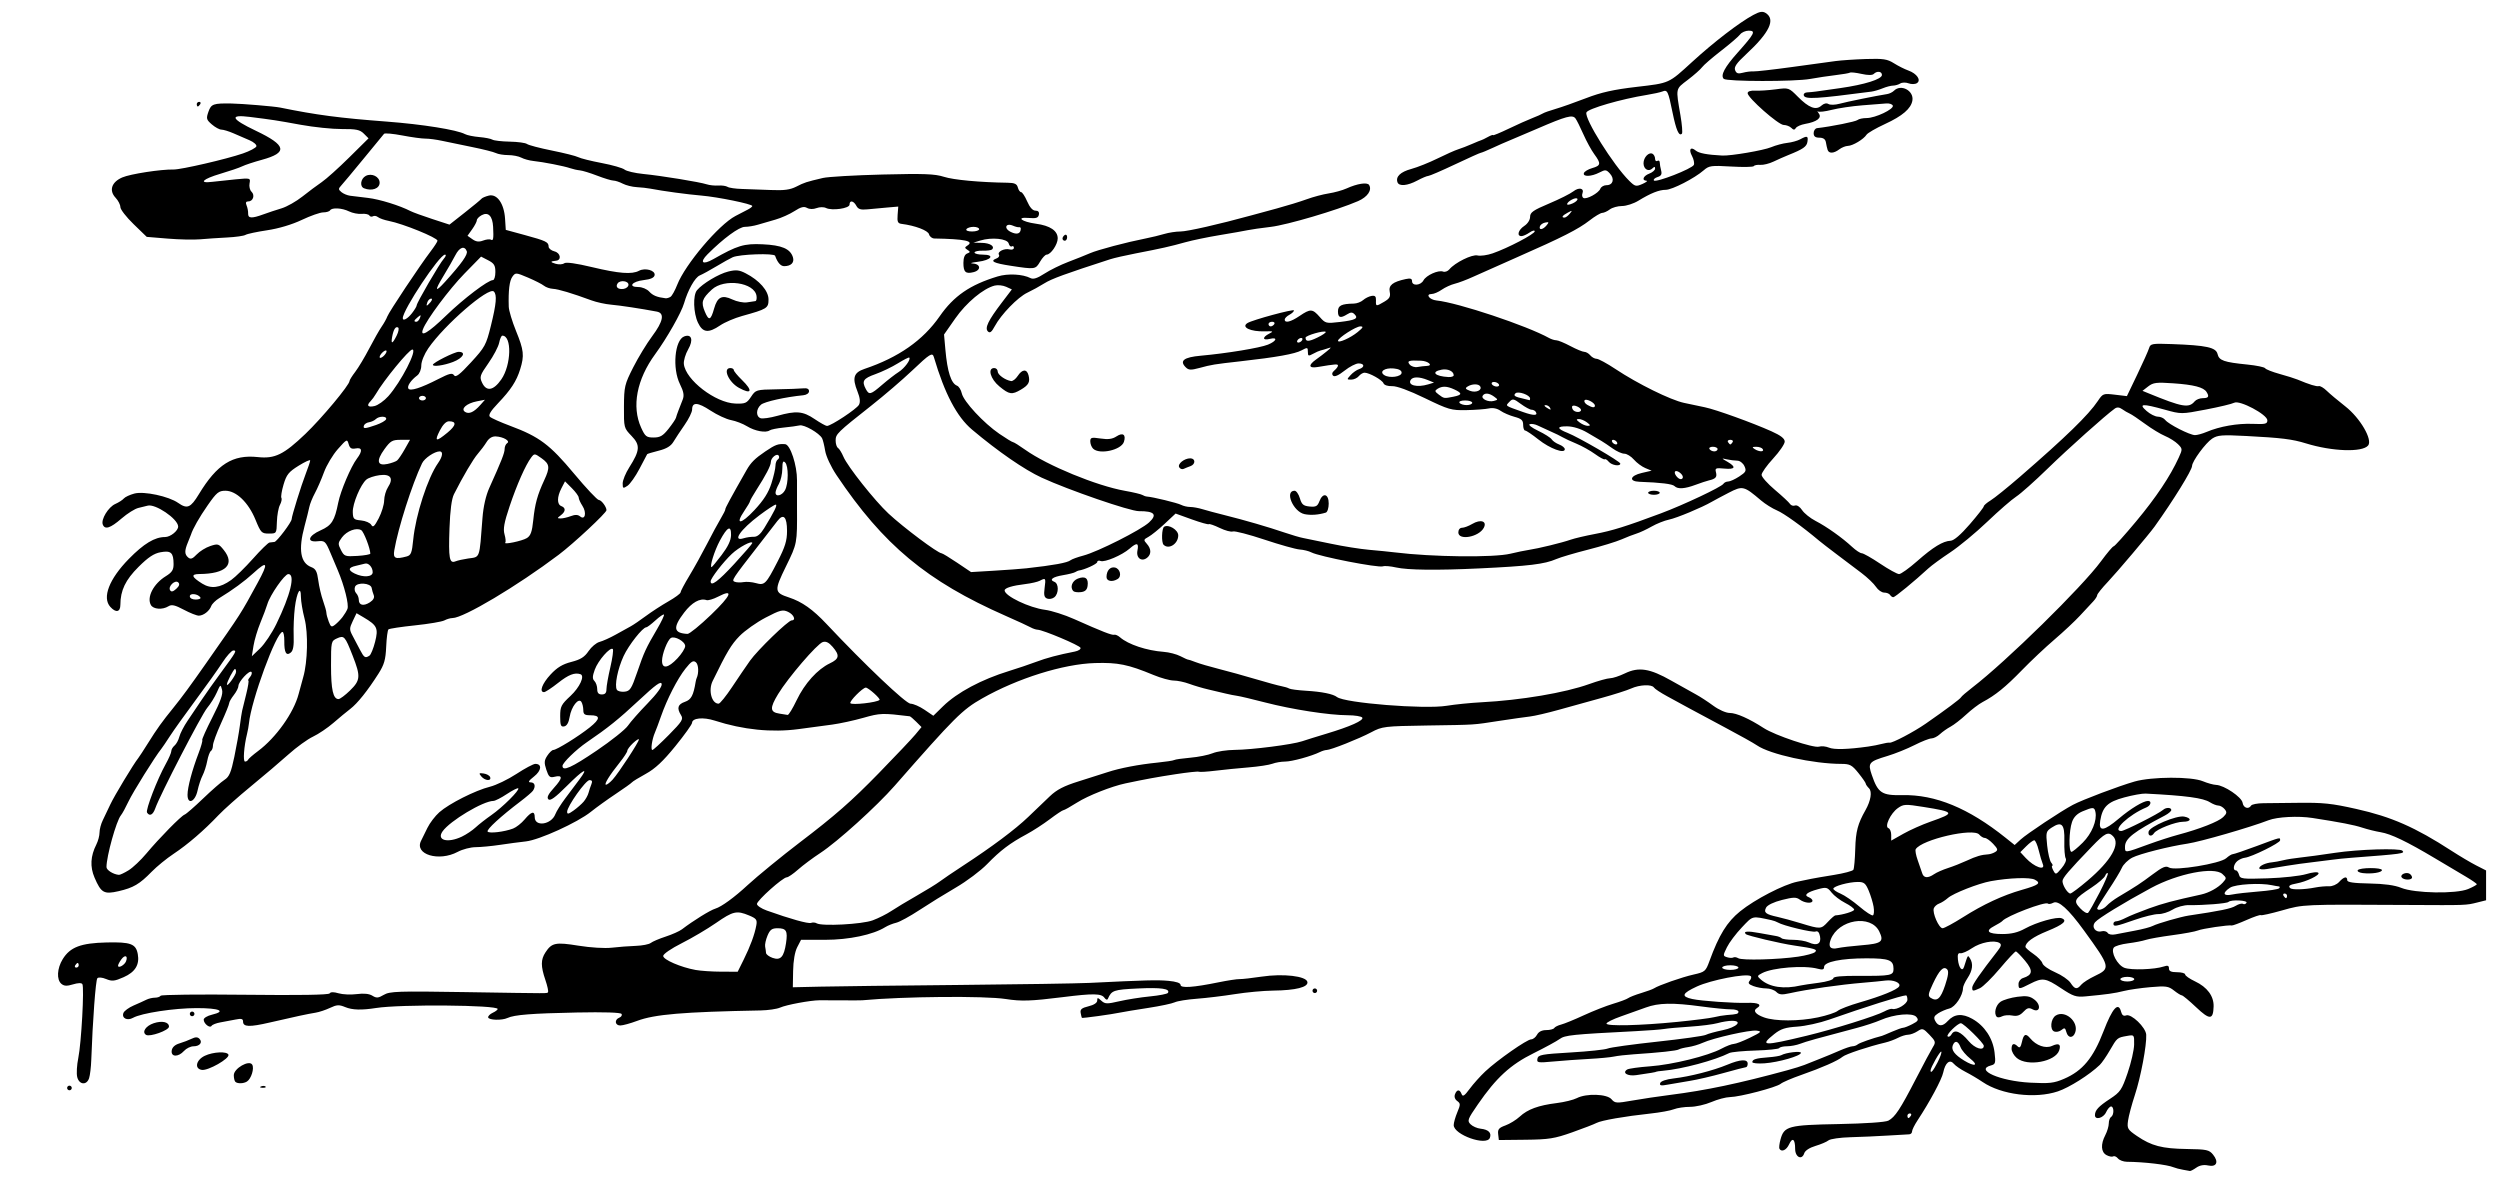 <?xml version="1.0" encoding="utf-8"?>
<svg xmlns="http://www.w3.org/2000/svg" version="1.1" viewBox="0 0 1080 520">
	<title>Large bees are stinging an old person’s nose and knees.</title>
	<path d="m 943,505.315 c -1.375,-0.227 -3.175,-0.696 -4,-1.043 -2.723,-1.144 -12.645,-2.316 -20.185,-2.385 -1.477,-0.013 -3.215,-0.663 -3.863,-1.445 -0.648,-0.781 -1.568,-1.179 -2.045,-0.885 -0.476,0.294 -1.775,0.049 -2.887,-0.546 -2.403,-1.286 -2.608,-4.656 -0.527,-8.647 0.822,-1.575 1.497,-3.85 1.5,-5.055 0.003,-1.205 0.456,-2.469 1.006,-2.809 1.313,-0.811 1.295,-4.5 -0.021,-4.5 -0.562,0 -1.534,1.125 -2.161,2.5 -1.164,2.555 -4.83,3.509 -4.803,1.25 0.026,-2.148 1.506,-3.748 6.522,-7.052 4.449,-2.93 5.084,-3.867 7.6,-11.198 1.51,-4.4 2.772,-9.919 2.804,-12.264 0.059,-4.247 0.046,-4.262 -3.107,-3.707 -4.214,0.742 -4.233,0.758 -7.386,6.221 -1.508,2.612 -3.463,5.444 -4.345,6.293 -4.408,4.245 -13.198,9.797 -18.103,11.436 -9.84,3.288 -24.356,1.482 -32.497,-4.043 -1.991,-1.351 -5.311,-3.319 -7.378,-4.374 -2.067,-1.055 -4.351,-2.631 -5.074,-3.503 -1.743,-2.1 -3.701,-0.492 -4.578,3.758 -0.616,2.985 -5.831,12.703 -11.129,20.735 -1.289,1.955 -2.344,4.092 -2.344,4.75 0,0.658 -0.562,1.212 -1.25,1.23 -0.688,0.019 -4.85,0.26 -9.25,0.535 -4.4,0.276 -11.64,0.598 -16.09,0.716 -4.449,0.118 -8.725,0.731 -9.5,1.361 -0.775,0.631 -3.314,1.712 -5.641,2.403 -2.551,0.757 -4.471,2.012 -4.835,3.16 -0.997,3.141 -3.934,1.726 -3.934,-1.896 0,-4.262 -1.171,-5.13 -2.623,-1.943 -1.143,2.509 -3.293,3.478 -4.171,1.879 -0.227,-0.412 -0.016,-2.21 0.468,-3.995 1.562,-5.757 3.394,-6.244 25.018,-6.652 11.714,-0.221 20.331,-0.813 21.584,-1.484 2.906,-1.555 5.101,-4.887 11.936,-18.12 3.267,-6.325 6.567,-12.497 7.334,-13.716 1.269,-2.018 1.134,-2.487 -1.509,-5.245 -2.714,-2.833 -3.05,-2.932 -5.184,-1.534 -1.255,0.822 -3.086,1.498 -4.067,1.502 -0.982,0.003 -2.94,0.609 -4.352,1.346 -1.412,0.737 -3.887,1.651 -5.5,2.032 -7.223,1.706 -17.064,4.98 -18.433,6.131 -2.035,1.711 -8.986,4.773 -17.878,7.877 -4.058,1.416 -8.053,3.136 -8.879,3.821 -1.859,1.543 -17.607,5.665 -21.911,5.735 -1.742,0.029 -5.342,0.987 -8,2.13 -2.658,1.143 -6.815,2.08 -9.237,2.083 -2.422,0.003 -5.572,0.473 -7,1.046 -1.428,0.572 -5.971,1.402 -10.096,1.845 -11.109,1.192 -21.258,2.964 -23.314,4.069 -0.997,0.536 -5.722,2.361 -10.5,4.054 -7.637,2.707 -10.076,3.093 -20.186,3.202 l -11.5,0.123 -0.295,-2.533 c -0.244,-2.088 0.306,-2.75 3.125,-3.77 1.881,-0.68 4.674,-2.399 6.206,-3.818 3.407,-3.157 8.074,-4.866 15.963,-5.843 3.299,-0.409 7.215,-1.372 8.7,-2.14 4.094,-2.117 12.984,-1.832 14.963,0.48 1.5,1.752 2.098,1.79 8.972,0.576 4.051,-0.716 11.415,-1.814 16.365,-2.441 15.471,-1.959 29.736,-4.959 50.5,-10.62 3.025,-0.825 6.4,-1.871 7.5,-2.326 1.1,-0.455 4.025,-1.617 6.5,-2.583 2.475,-0.966 6.408,-2.595 8.739,-3.62 2.332,-1.025 4.829,-1.863 5.55,-1.863 0.721,0 1.738,-0.374 2.261,-0.831 0.74,-0.647 6.572,-2.693 10.45,-3.665 0.275,-0.069 2.242,-0.885 4.372,-1.815 2.13,-0.929 4.29,-1.689 4.8,-1.689 0.51,0 2.287,-0.703 3.949,-1.562 2.57,-1.329 2.829,-1.794 1.735,-3.112 -1.592,-1.918 -9.584,-1.213 -15.464,1.364 -2.14,0.938 -6.816,2.477 -10.391,3.421 -17.136,4.524 -21.712,5.805 -24.315,6.806 -1.548,0.595 -4.109,1.083 -5.691,1.083 -1.582,0 -3.091,0.348 -3.354,0.773 -0.263,0.425 -4.873,0.904 -10.245,1.064 -5.372,0.16 -10.471,0.647 -11.331,1.082 -6.243,3.156 -20.458,6.965 -28.564,7.654 -1.65,0.14 -3,0.327 -3,0.415 0,0.168 -2.534,0.602 -8.69,1.486 -3.737,0.537 -6.182,-1.008 -3.863,-2.442 0.662,-0.409 5.107,-1.028 9.878,-1.376 9.657,-0.704 25.024,-4.5 30.845,-7.62 2.09,-1.12 4.482,-2.041 5.315,-2.046 0.833,-0.005 3.99,-1.219 7.015,-2.696 4.939,-2.412 5.231,-2.723 2.865,-3.046 -2.938,-0.401 -18.713,3.161 -23.365,5.275 -1.65,0.75 -4.435,1.57 -6.189,1.823 -1.754,0.253 -3.604,0.716 -4.111,1.029 -0.911,0.563 -8.242,1.352 -19.483,2.096 -3.18,0.211 -7.005,0.65 -8.5,0.976 -1.495,0.326 -6.318,0.783 -10.718,1.016 -4.4,0.233 -11.306,0.73 -15.348,1.106 -6.837,0.636 -7.323,0.553 -6.992,-1.193 0.319,-1.681 1.817,-1.963 14.348,-2.7 7.695,-0.453 14.892,-1.216 15.992,-1.695 1.1,-0.479 10.722,-1.812 21.383,-2.962 10.661,-1.15 20.111,-2.475 21,-2.943 0.889,-0.469 4.165,-1.376 7.28,-2.017 6.098,-1.254 8.896,-4.059 4.049,-4.059 -1.499,0 -4.272,0.444 -6.163,0.986 -1.891,0.542 -7.288,1.234 -11.993,1.536 -4.705,0.303 -9.68,0.752 -11.055,0.998 -1.375,0.246 -7,0.677 -12.5,0.958 -27.407,1.398 -30.478,1.716 -32.736,3.388 -1.245,0.922 -6.314,3.683 -11.264,6.135 -10.034,4.972 -16.109,10.554 -24.097,22.139 -4.409,6.395 -4.647,7.043 -3.142,8.549 0.896,0.896 2.845,1.759 4.332,1.917 3.416,0.364 4.856,1.781 4.022,3.955 C 642.201,495.246 628,490.225 628,486.041 c 0,-0.988 0.7,-3.471 1.555,-5.518 1.417,-3.391 1.412,-3.826 -0.054,-4.899 -0.984,-0.719 -1.352,-1.847 -0.948,-2.9 0.832,-2.168 2.047,-2.21 2.858,-0.097 0.495,1.289 1.217,0.823 3.486,-2.25 1.574,-2.132 4.604,-5.511 6.733,-7.509 C 646.885,457.934 659.667,449 661.468,449 c 0.804,0 1.943,-0.9 2.532,-2 0.693,-1.296 2.094,-2 3.976,-2 1.598,0 3.153,-0.4 3.455,-0.889 0.302,-0.489 1.647,-1.165 2.989,-1.502 1.342,-0.337 5.746,-2.139 9.786,-4.006 4.041,-1.866 9.755,-4.109 12.698,-4.983 2.943,-0.874 5.856,-1.965 6.473,-2.425 C 703.995,430.736 706.525,429.748 709,429 c 2.475,-0.748 4.95,-1.656 5.5,-2.017 2.029,-1.332 12.155,-4.865 17.142,-5.981 4.889,-1.094 5.226,-1.381 6.847,-5.827 4.107,-11.267 7.563,-16.874 13.234,-21.469 6.381,-5.17 18.824,-11.61 24.777,-12.824 2.2,-0.449 4.9,-1.007 6,-1.24 1.1,-0.234 5.5,-0.988 9.779,-1.676 4.278,-0.688 8.048,-1.687 8.377,-2.219 0.329,-0.532 0.698,-4.631 0.819,-9.108 0.202,-7.448 1.089,-10.796 4.407,-16.64 2.309,-4.066 2.952,-8.023 1.536,-9.44 C 806.638,339.781 806,338.859 806,338.513 c 0,-0.347 -1.425,-2.404 -3.167,-4.571 C 800.058,330.488 799.148,330 795.492,330 783.405,330 764.627,325.878 759,321.99 c -1.375,-0.95 -7.45,-4.352 -13.5,-7.56 -6.05,-3.208 -13.087,-6.979 -15.638,-8.381 -2.551,-1.402 -6.906,-3.777 -9.679,-5.279 -2.773,-1.502 -5.325,-3.19 -5.671,-3.75 -0.91,-1.472 -6.197,-1.252 -9.861,0.411 -1.733,0.786 -7.426,2.606 -12.651,4.043 -5.225,1.437 -13.55,3.746 -18.5,5.131 -4.95,1.385 -10.575,2.695 -12.5,2.912 -1.925,0.217 -7.775,1.049 -13,1.849 -12.224,1.872 -9.606,1.702 -31.6,2.05 -18.369,0.291 -19.287,0.402 -24,2.907 -5.277,2.806 -17.547,7.679 -19.334,7.679 -0.601,0 -1.874,0.387 -2.829,0.859 C 566.58,326.668 558.101,329 555.181,329 c -1.678,0 -4.165,0.424 -5.527,0.941 -1.362,0.518 -6.004,1.228 -10.315,1.578 -4.312,0.35 -10.764,0.995 -14.339,1.433 -3.575,0.438 -6.789,0.631 -7.141,0.43 -0.353,-0.201 -4.853,0.281 -10,1.072 -8.224,1.263 -12.842,2.109 -21.631,3.961 -6.035,1.272 -16.255,5.317 -20.93,8.284 -2.861,1.816 -5.52,3.301 -5.909,3.301 -0.389,0 -3.021,1.747 -5.85,3.883 -2.828,2.135 -7.369,5.078 -10.091,6.539 -7.139,3.832 -11.278,6.963 -17.005,12.867 -2.781,2.867 -8.856,7.424 -13.5,10.127 -4.644,2.703 -11.745,7.092 -15.781,9.753 -4.036,2.661 -8.536,5.116 -10,5.455 -1.464,0.339 -3.592,1.194 -4.729,1.9 C 377.134,403.814 366.754,406 356.42,406 h -10.369 l -1.65,3.191 c -1.024,1.98 -1.698,5.869 -1.776,10.25 L 342.5,426.5 l 12,-0.274 c 6.6,-0.151 33.375,-0.476 59.5,-0.722 26.125,-0.246 51.55,-0.646 56.5,-0.888 24.641,-1.205 29.397,-1.329 34.25,-0.894 3.355,0.301 5.25,0.933 5.25,1.752 0,1.495 5.492,1.117 16.5,-1.134 3.85,-0.787 7.9,-1.403 9,-1.369 1.1,0.034 5.375,-0.445 9.5,-1.065 9.341,-1.404 19.31,-0.25 19.8,2.293 0.434,2.255 -5.008,3.63 -14.8,3.741 -4.125,0.046 -11.55,0.731 -16.5,1.521 -4.95,0.79 -12.375,1.688 -16.5,1.996 -4.125,0.308 -8.4,0.999 -9.5,1.536 -1.1,0.537 -6.275,1.631 -11.5,2.431 -5.225,0.8 -10.625,1.694 -12,1.987 -3.626,0.773 -16.39,2.535 -16.617,2.295 -0.106,-0.113 -0.348,-1.078 -0.538,-2.145 -0.271,-1.522 0.465,-2.137 3.405,-2.849 2.337,-0.566 3.75,-1.495 3.75,-2.464 0,-1.385 0.196,-1.378 1.786,0.061 1.596,1.445 2.419,1.469 7.75,0.233 3.28,-0.761 9.237,-1.703 13.236,-2.093 4,-0.39 7.497,-1.072 7.771,-1.516 1.117,-1.807 -2.943,-2.403 -13.015,-1.912 -10.499,0.512 -11.312,0.794 -12.936,4.482 -0.251,0.57 -0.866,0.389 -1.43,-0.42 -1.35,-1.936 -4.717,-1.993 -18.162,-0.309 -13.607,1.705 -17.805,1.842 -24.5,0.8 -9.126,-1.42 -44.298,-1.111 -62,0.545 -0.55,0.051 -4.375,0.065 -8.5,0.03 -4.125,-0.035 -8.625,-0.051 -10,-0.036 -4.021,0.043 -14.285,1.953 -17,3.165 -1.375,0.613 -5.2,1.167 -8.5,1.23 -33.544,0.643 -45.683,1.671 -53.273,4.511 -2.916,1.091 -6.185,1.984 -7.265,1.984 -2.334,0 -2.632,-2.529 -0.399,-3.386 0.86,-0.33 1.286,-1.049 0.946,-1.599 -0.389,-0.63 -7.525,-0.859 -19.313,-0.621 -19.509,0.394 -27.028,0.988 -29.956,2.365 -2.411,1.134 -8.16,0.956 -8.353,-0.259 -0.088,-0.55 0.802,-1.444 1.977,-1.987 1.175,-0.543 2.137,-1.281 2.137,-1.639 0,-1.734 -42.008,-2.079 -52.5,-0.431 -6.33,0.994 -10.3,0.883 -13.335,-0.374 -2.689,-1.114 -3.65,-1.066 -6.58,0.324 -1.887,0.896 -4.704,1.831 -6.258,2.078 -3.322,0.528 -8.81,1.706 -19.826,4.256 -8.768,2.029 -11.5,1.931 -11.5,-0.413 0,-1.207 -0.704,-1.397 -3.25,-0.879 -1.788,0.364 -4.717,0.914 -6.509,1.224 -1.793,0.31 -3.52,0.985 -3.839,1.501 C 90.672,444.34 88,442.234 88,440.477 c 0,-0.703 1.602,-1.66 3.561,-2.128 C 97.915,436.834 94.843,435.5 85,435.5 c -9.773,0 -23.92,2.159 -27.554,4.204 -2.491,1.403 -4.981,0.132 -4.123,-2.105 0.338,-0.881 2.316,-2.332 4.396,-3.223 2.079,-0.891 4.562,-2.016 5.517,-2.499 C 64.191,431.395 65.852,431 66.927,431 c 1.075,0 2.188,-0.377 2.472,-0.838 0.285,-0.461 16.689,-0.652 36.453,-0.425 23.368,0.269 36.152,0.063 36.555,-0.588 0.406,-0.657 1.734,-0.672 3.856,-0.044 1.78,0.527 5.324,0.683 7.875,0.348 3.053,-0.402 5.353,-0.164 6.729,0.696 1.765,1.102 2.537,1.043 4.947,-0.381 2.569,-1.518 6.053,-1.636 34.771,-1.179 38.883,0.619 35.541,0.618 36.141,0.018 0.275,-0.275 -0.226,-2.629 -1.113,-5.232 -2.041,-5.99 -2.034,-8.803 0.029,-11.952 2.724,-4.157 4.362,-4.488 14.272,-2.885 5.232,0.846 11.389,1.218 14.37,0.868 2.869,-0.337 7.523,-0.69 10.342,-0.785 2.82,-0.094 5.745,-0.663 6.5,-1.264 0.755,-0.601 3.657,-1.837 6.447,-2.747 2.79,-0.91 5.94,-2.315 7,-3.122 5.02,-3.825 12.216,-8.282 14.45,-8.951 2.647,-0.792 8.282,-4.901 13.977,-10.193 3.817,-3.548 15.123,-12.799 22.417,-18.345 15.206,-11.56 22.483,-17.937 34.234,-30 7.233,-7.425 14.343,-14.941 15.798,-16.702 l 2.647,-3.202 -2.298,-2.298 c -1.264,-1.264 -2.523,-2.326 -2.798,-2.359 -11.759,-1.434 -12.76,-1.402 -20,0.653 -4.125,1.171 -10.2,2.492 -13.5,2.935 -3.3,0.444 -9.825,1.319 -14.5,1.946 -11.589,1.554 -23.963,0.303 -36.238,-3.665 -4.963,-1.604 -9.739,-1.136 -9.793,0.96 -0.018,0.677 -3.28,5.231 -7.25,10.12 -5.259,6.476 -8.711,9.707 -12.718,11.903 -3.025,1.657 -5.725,3.316 -6,3.686 -0.275,0.37 -3.425,2.619 -7,4.997 -3.575,2.379 -8.401,5.853 -10.725,7.721 -5.746,4.62 -22.323,12.174 -28.079,12.796 -2.583,0.279 -7.621,0.949 -11.196,1.488 -3.575,0.539 -8.307,0.989 -10.515,1 -2.208,0.011 -5.694,0.92 -7.746,2.02 -8.151,4.369 -18.855,1.131 -15.833,-4.79 0.48,-0.941 1.71,-3.441 2.734,-5.555 1.023,-2.115 3.345,-5.157 5.159,-6.762 4.219,-3.731 15.579,-9.461 21.845,-11.018 2.671,-0.664 7.833,-3.157 11.47,-5.541 3.637,-2.384 7.301,-4.335 8.143,-4.335 2.991,0 2.699,2.89 -0.551,5.452 -2.359,1.859 -2.743,2.529 -1.454,2.537 1.809,0.011 2.269,1.694 0.985,3.604 -0.404,0.601 -2.858,2.702 -5.454,4.668 -8.409,6.371 -14.667,12.113 -14.136,12.972 0.577,0.933 7.21,0.153 11.022,-1.297 1.354,-0.515 3.598,-2.286 4.987,-3.937 2.946,-3.501 4.347,-3.813 4.347,-0.969 0,4.303 7.181,3.254 8.913,-1.302 0.48,-1.262 2.383,-4.307 4.23,-6.767 1.847,-2.459 4.618,-6.157 6.158,-8.217 4.319,-5.775 1.812,-4.451 -5.595,2.956 -4.857,4.857 -7.003,6.4 -7.797,5.606 -0.794,-0.794 -0.111,-2.185 2.48,-5.053 3.769,-4.171 3.789,-5.589 0.068,-4.655 -1.891,0.475 -2.436,-0.01 -3.442,-3.056 -1.003,-3.04 -0.936,-4.015 0.418,-6.082 0.887,-1.354 2.046,-2.462 2.575,-2.462 1.427,0 10.872,-5.844 15.754,-9.746 4.659,-3.725 4.711,-5.254 0.179,-5.254 -2.379,0 -2.944,-0.43 -2.956,-2.25 -0.008,-1.238 -0.379,-2.823 -0.824,-3.524 -1.241,-1.955 -4.356,2.038 -5.084,6.516 -0.396,2.438 -1.21,3.852 -2.342,4.07 C 242.288,314.091 242,313.37 242,309.465 c 0,-4.254 0.407,-5.06 4.451,-8.823 4.014,-3.735 6.298,-8.725 4.299,-9.392 -2.485,-0.828 -5.153,0.21 -9.631,3.75 -2.783,2.2 -5.524,4 -6.09,4 -2.196,0 -0.832,-3.685 2.819,-7.615 2.827,-3.043 5.169,-4.46 8.988,-5.439 3.97,-1.018 5.686,-2.096 7.414,-4.66 1.237,-1.835 3.374,-3.624 4.749,-3.977 1.375,-0.352 4.525,-1.772 7,-3.155 2.475,-1.383 5.4,-3.003 6.5,-3.6 1.1,-0.597 4.025,-2.588 6.5,-4.424 2.475,-1.836 6.862,-4.685 9.75,-6.33 2.888,-1.645 5.25,-3.39 5.25,-3.878 0,-0.488 1.705,-3.707 3.789,-7.155 2.084,-3.447 5.518,-9.643 7.632,-13.768 2.114,-4.125 4.79,-9.075 5.947,-11 1.157,-1.925 2.048,-3.725 1.98,-4 -0.105,-0.419 2.289,-4.837 9.192,-16.962 1.835,-3.223 3.654,-5.027 8.083,-8.016 4.363,-2.945 5.488,-3.358 8.547,-3.141 2.234,0.159 5.185,9.129 5.138,15.618 -0.02,2.75 -0.02,8.15 -1.7e-4,12 0.078,15.319 0.087,15.269 -4.737,25.118 -5.192,10.599 -5.118,11.391 1.259,13.484 5.626,1.847 10.305,5.151 16.248,11.475 C 373.655,287.216 391.346,304 393.361,304 c 1.196,0 3.9,1.173 6.01,2.606 l 3.836,2.606 4.146,-4.062 c 6.131,-6.007 16.64,-11.622 28.646,-15.307 3.575,-1.097 8.75,-2.844 11.5,-3.883 4.6,-1.737 9.574,-3.062 16.821,-4.482 1.552,-0.304 2.662,-1.031 2.467,-1.616 -0.356,-1.069 -16.193,-7.747 -18.551,-7.823 -0.695,-0.022 -2.045,-0.481 -3,-1.02 -0.955,-0.539 -5.806,-2.771 -10.781,-4.96 -34.054,-14.991 -52.823,-30.608 -73.086,-60.812 -2.389,-3.562 -4.495,-8.08 -4.894,-10.5 -0.385,-2.337 -0.987,-4.777 -1.338,-5.424 -1.221,-2.252 -7.76,-5.995 -9.692,-5.548 -1.07,0.248 -4.195,0.671 -6.945,0.94 -2.75,0.269 -5.45,0.814 -6,1.211 -1.639,1.183 -6.359,0.322 -9.79,-1.787 -1.766,-1.085 -4.861,-2.279 -6.879,-2.653 -2.018,-0.374 -6.026,-2.233 -8.908,-4.13 -5.496,-3.62 -7.924,-3.754 -7.924,-0.439 0,1.09 -1.462,4.077 -3.25,6.639 -1.788,2.562 -3.958,5.847 -4.824,7.3 -1.104,1.854 -3.004,3.001 -6.368,3.844 -2.637,0.661 -4.874,1.336 -4.973,1.5 -0.098,0.164 -1.592,2.999 -3.319,6.299 -1.727,3.3 -4.069,6.617 -5.203,7.372 -1.894,1.26 -2.062,1.173 -2.062,-1.054 0,-1.334 1.276,-4.438 2.835,-6.897 4.665,-7.356 4.828,-9.641 0.97,-13.628 -3.264,-3.374 -3.305,-3.533 -3.253,-12.61 0.05,-8.674 0.276,-9.633 4,-16.978 2.171,-4.282 5.86,-10.346 8.197,-13.475 4.805,-6.433 5.47,-9.962 2,-10.615 -6.99,-1.316 -15.816,-2.655 -19.75,-2.997 -2.475,-0.215 -6.3,-1.053 -8.5,-1.863 -8.374,-3.082 -14.316,-4.863 -16.615,-4.982 -1.312,-0.067 -3.06,-0.669 -3.885,-1.338 -0.825,-0.668 -3.922,-2.246 -6.882,-3.505 -5.228,-2.224 -5.421,-2.236 -6.75,-0.419 -1.282,1.753 -1.796,5.974 -1.582,12.989 0.05,1.65 1.468,6.375 3.149,10.5 3.374,8.276 3.626,10.593 1.793,16.5 -1.609,5.185 -4.031,8.901 -9.611,14.744 -3.16,3.308 -4.213,5.061 -3.482,5.792 0.577,0.577 4.535,2.349 8.797,3.939 12.554,4.683 17.11,8.095 27.558,20.635 C 253.21,210.874 258.032,216 258.705,216 259.784,216 262,218.959 262,220.399 c 0,1.156 -14.197,14.399 -20.651,19.263 C 223.405,253.185 200.217,267 195.463,267 c -0.877,0 -2.448,0.457 -3.491,1.015 -1.043,0.558 -6.751,1.524 -12.684,2.145 -5.933,0.621 -11.095,1.402 -11.47,1.735 -0.375,0.333 -0.818,3.697 -0.983,7.476 -0.245,5.617 -0.851,7.739 -3.317,11.623 -4.666,7.349 -9.096,12.892 -12.193,15.259 -1.553,1.187 -4.849,3.913 -7.324,6.058 -2.475,2.145 -6.432,4.812 -8.793,5.925 -2.361,1.114 -7.114,4.553 -10.562,7.644 -3.448,3.091 -10.741,9.289 -16.207,13.773 -5.466,4.484 -11.791,10.109 -14.055,12.5 -6.228,6.576 -13.27,12.643 -19.38,16.699 -3.023,2.007 -7.298,5.496 -9.5,7.754 -5.211,5.344 -7.873,6.908 -14.275,8.387 -6.301,1.455 -7.553,0.749 -10.386,-5.859 -2.015,-4.702 -1.762,-9.287 0.791,-14.333 C 42.385,363.314 43,360.988 43,359.631 c 0,-1.358 0.636,-3.743 1.413,-5.3 0.777,-1.557 2.24,-4.625 3.25,-6.819 1.64,-3.561 10.012,-17.443 12.068,-20.012 0.44,-0.55 2.348,-3.475 4.238,-6.5 3.885,-6.215 6.01,-9.174 11.031,-15.36 3.492,-4.303 7.356,-9.563 14.026,-19.099 15.698,-22.441 14.749,-20.959 22.291,-34.791 4.785,-8.775 4.318,-9.807 -1.872,-4.134 -3.831,3.511 -9.006,7.298 -14.749,10.794 -1.542,0.939 -3.089,2.468 -3.438,3.398 -0.816,2.178 -3.318,4.119 -5.359,4.16 -0.881,0.018 -3.798,-1.136 -6.482,-2.564 -3.834,-2.039 -5.258,-2.36 -6.635,-1.5 -2.588,1.616 -6.55,1.331 -7.601,-0.547 -1.873,-3.347 1.126,-9.148 6.423,-12.422 2.714,-1.678 3.393,-2.736 3.381,-5.268 -0.024,-4.929 -1.108,-5.92 -5.589,-5.106 -2.891,0.525 -5.352,2.156 -9.539,6.323 -5.65,5.622 -7.839,10.184 -7.851,16.365 -0.006,3.201 -1.921,3.606 -4.351,0.921 -3.614,-3.993 -0.507,-12.041 7.997,-20.714 C 62.141,234.839 66.843,232 71.313,232 c 2.326,0 5.722,-2.752 5.651,-4.579 -0.129,-3.309 -9.963,-9.968 -13.239,-8.964 -0.674,0.207 -2.438,0.641 -3.921,0.965 -1.482,0.324 -4.772,2.386 -7.311,4.584 -4.841,4.19 -7.194,4.941 -8.098,2.585 -0.845,-2.201 2.412,-7.55 5.402,-8.871 1.486,-0.657 3.152,-1.727 3.702,-2.377 0.55,-0.651 2.601,-1.608 4.558,-2.129 4.143,-1.101 14.853,1.191 18.914,4.048 3.895,2.74 5.373,2.121 8.925,-3.738 7.864,-12.976 14.63,-17.237 25.506,-16.062 7.336,0.792 11.171,-1.077 20.503,-9.993 C 139.008,180.682 151,166.302 151,164.572 c 0,-0.388 1.115,-2.167 2.478,-3.954 1.363,-1.787 4.083,-6.328 6.045,-10.092 1.962,-3.764 4.373,-8.009 5.359,-9.435 0.986,-1.425 2.08,-3.387 2.431,-4.359 0.706,-1.955 14.036,-21.991 18.716,-28.131 1.634,-2.144 2.972,-4.22 2.972,-4.613 0,-1.292 -14.933,-7.366 -21,-8.541 -1.925,-0.373 -4.043,-1.115 -4.706,-1.649 -0.663,-0.534 -1.645,-0.7 -2.181,-0.368 -0.536,0.331 -1.24,0.173 -1.565,-0.352 -0.325,-0.525 -1.818,-0.835 -3.319,-0.69 -1.501,0.146 -3.944,-0.332 -5.429,-1.062 -3.077,-1.512 -7.42,-1.75 -8.222,-0.452 -0.297,0.481 -1.624,0.875 -2.948,0.875 -1.324,0 -5.494,1.466 -9.268,3.257 -4.231,2.009 -9.962,3.72 -14.948,4.465 -4.448,0.664 -8.663,1.564 -9.368,1.999 -0.705,0.436 -4.266,0.941 -7.914,1.123 -3.648,0.182 -8.882,0.535 -11.632,0.783 -2.75,0.248 -9.076,0.114 -14.057,-0.299 l -9.057,-0.75 -5.693,-5.514 C 54.562,93.783 52,90.475 52,89.465 52,88.455 51.077,86.646 49.948,85.445 46.984,82.29 48.174,78.658 52.829,76.648 56.288,75.154 69.51,73.114 75,73.226 c 3.209,0.066 22.862,-4.485 29.931,-6.931 2.987,-1.033 5.609,-2.413 5.827,-3.067 0.218,-0.653 -1.101,-1.834 -2.931,-2.625 -1.83,-0.79 -4.97,-2.149 -6.978,-3.02 C 98.841,56.713 96.503,56 95.655,56 94.806,56 92.942,54.987 91.513,53.75 89.142,51.698 89.014,51.215 90.055,48.25 91.227,44.911 92.159,44.58 100,44.714 c 4.596,0.078 18.47,1.236 21,1.752 15.844,3.231 25.547,4.508 46,6.056 15.514,1.174 30.413,3.559 33.904,5.427 0.908,0.486 3.667,1.052 6.131,1.259 2.465,0.207 5.022,0.71 5.683,1.119 0.661,0.409 4.033,0.797 7.492,0.862 3.459,0.065 6.814,0.523 7.455,1.018 0.641,0.494 5.5,1.771 10.797,2.837 5.297,1.066 10.414,2.356 11.371,2.868 0.957,0.512 5.507,1.646 10.111,2.519 4.605,0.873 9.045,2.147 9.867,2.829 0.822,0.682 4.463,1.535 8.091,1.894 7.837,0.775 24.392,3.479 27.44,4.481 1.186,0.39 3.422,0.623 4.968,0.517 1.547,-0.106 3.347,0.155 4,0.579 0.653,0.424 3.438,0.829 6.188,0.901 2.75,0.072 8.375,0.277 12.5,0.455 5.709,0.247 8.336,-0.102 11,-1.46 3.523,-1.796 4.195,-2.015 11.5,-3.743 2.2,-0.52 13.794,-1.191 25.765,-1.49 17.884,-0.447 22.609,-0.272 26.5,0.983 4.149,1.338 15.499,2.395 27.579,2.569 2.976,0.043 3.962,0.507 4.367,2.055 0.288,1.1 0.922,2 1.409,2 0.487,0 1.666,1.8 2.619,4 1.121,2.587 2.382,4 3.57,4 1.216,0 1.72,0.592 1.489,1.75 -0.276,1.387 -1.172,1.68 -4.323,1.412 -5.807,-0.493 -3.169,1.647 3.065,2.487 6.126,0.826 9.397,3.037 9.395,6.351 -0.002,2.61 -3.005,7 -4.789,7 -0.568,0 -1.831,1.35 -2.805,3 -2.018,3.416 -2.107,3.429 -12.591,1.834 -7.614,-1.159 -9.287,-2.03 -6.187,-3.22 0.86,-0.33 1.3,-1.025 0.979,-1.546 -0.813,-1.315 2.348,-2.91 4.6,-2.321 1.033,0.27 1.858,-0.036 1.858,-0.69 0,-0.647 -0.399,-0.929 -0.886,-0.628 -0.487,0.301 -1.097,-0.26 -1.356,-1.247 -0.547,-2.093 -7.31,-2.797 -12.258,-1.277 l -3,0.922 3.691,0.086 c 3.527,0.082 5.719,1.509 4.378,2.85 -0.347,0.347 -2.192,0.587 -4.1,0.532 -1.908,-0.054 -3.469,0.307 -3.469,0.803 0,0.496 1.613,0.901 3.583,0.901 5.401,0 3.736,2.383 -2.161,3.093 -2.707,0.326 -3.685,0.664 -2.172,0.75 3.465,0.198 3.686,2.884 0.307,3.732 -3.399,0.853 -4.357,-0.027 -4.357,-4.004 0,-2.245 0.562,-3.65 1.622,-4.057 1.404,-0.539 1.425,-0.749 0.15,-1.569 -1.295,-0.833 -1.296,-1.06 -9.3e-4,-1.892 2.984,-1.918 -1.146,-2.79 -14.315,-3.022 -1.014,-0.018 -2.054,-0.836 -2.311,-1.819 -0.43,-1.645 -6.014,-3.763 -11.846,-4.494 -1.646,-0.206 -1.951,-0.89 -1.722,-3.865 l 0.278,-3.615 -4.778,0.411 c -2.628,0.226 -6.472,0.58 -8.543,0.787 -2.924,0.292 -3.993,-0.05 -4.785,-1.53 C 368.76,86.683 367,86.377 367,88.395 c 0,1.656 -7.612,2.74 -10.185,1.45 -0.934,-0.469 -2.739,-0.444 -4.053,0.055 -1.461,0.556 -3.044,0.522 -4.134,-0.088 -1.328,-0.743 -2.679,-0.396 -5.447,1.397 -2.025,1.312 -5.707,2.957 -8.182,3.656 -2.475,0.699 -5.882,1.69 -7.571,2.203 C 325.74,97.58 323.194,98 321.771,98 c -2.482,0 -9.289,5.006 -16.136,11.868 -3.53,3.538 -2.145,4.729 2.455,2.112 10.464,-5.954 13.312,-6.815 21.333,-6.45 8.302,0.378 11.954,1.929 13.108,5.568 0.733,2.31 -0.76,3.86 -3.746,3.886 -1.532,0.014 -2.919,-1.567 -3.937,-4.485 -0.419,-1.203 -15.391,-0.687 -18.333,0.631 -1.109,0.497 -4.266,2.258 -7.016,3.915 -2.75,1.656 -5.993,3.43 -7.206,3.942 -2.066,0.871 -5.134,6.31 -6.775,12.013 -1.174,4.08 -7.389,15.033 -12.482,22 -7.98,10.915 -10.213,22.608 -6.063,31.75 1.73,3.811 2.287,4.25 5.394,4.25 2.809,0 4.027,-0.71 6.435,-3.75 1.634,-2.062 3.075,-4.2 3.204,-4.75 0.129,-0.55 0.63,-2.013 1.114,-3.25 0.484,-1.238 1.299,-3.323 1.812,-4.635 0.703,-1.8 0.409,-3.441 -1.201,-6.695 -3.347,-6.766 -2.263,-19.011 1.822,-20.578 3.223,-1.237 4.091,1.487 1.763,5.532 -1.197,2.08 -2.049,4.949 -1.892,6.376 0.755,6.876 13.635,16.781 22.212,17.083 4.298,0.151 4.966,-0.135 6.815,-2.916 2.022,-3.041 2.175,-3.085 11.05,-3.238 4.95,-0.085 10.125,-0.272 11.5,-0.417 1.672,-0.175 2.5,0.234 2.5,1.238 0,0.868 -1.054,1.603 -2.5,1.746 -7.728,0.759 -16.727,2.765 -18.25,4.068 -2.161,1.848 -2.278,5.047 -0.213,5.84 0.846,0.324 4.138,-0.14 7.316,-1.031 8.099,-2.273 11.006,-2.02 16.048,1.397 2.42,1.64 4.827,2.982 5.349,2.982 1.753,0 12.862,-7.341 13.822,-9.134 0.653,-1.219 0.452,-3.016 -0.64,-5.747 -2.368,-5.918 -1.657,-8.185 3.069,-9.776 14.662,-4.938 25.224,-12.329 32.42,-22.686 6.126,-8.817 13.118,-13.627 25.068,-17.246 4.441,-1.345 10.793,-1.018 14.205,0.73 1.201,0.616 2.944,0.054 6,-1.934 2.369,-1.541 7.007,-3.824 10.307,-5.074 3.3,-1.25 7.511,-2.932 9.357,-3.738 3.366,-1.469 15.718,-4.746 24.143,-6.405 2.475,-0.487 6.072,-1.36 7.993,-1.938 1.921,-0.579 5.071,-1.053 7,-1.055 2.905,-0.002 16.672,-3.133 30.507,-6.938 1.65,-0.454 6.6,-1.799 11,-2.99 4.4,-1.191 10.25,-2.99 13,-3.998 2.75,-1.008 7.025,-2.145 9.5,-2.525 2.475,-0.381 5.927,-1.339 7.67,-2.128 4.689,-2.124 8.983,-2.788 9.773,-1.51 1.363,2.205 -0.682,5.191 -4.771,6.967 -9.002,3.91 -30.626,10.291 -37.708,11.127 -4.106,0.485 -8.59,1.127 -9.965,1.427 -1.375,0.3 -6.775,1.252 -12,2.114 -5.225,0.862 -11.975,2.262 -15,3.111 -6.342,1.781 -10.4,2.693 -21.429,4.818 -4.361,0.84 -9.311,1.975 -11,2.522 -19.357,6.264 -25.295,8.437 -28.41,10.394 -2.014,1.265 -5.324,3.085 -7.356,4.044 -4.115,1.942 -11.347,9.398 -14.098,14.533 -1.339,2.5 -2.081,3.06 -2.93,2.212 -1.461,-1.461 0.094,-4.694 5.975,-12.42 l 4.371,-5.744 -2.488,-1.133 c -1.368,-0.623 -3.588,-0.857 -4.933,-0.52 -4.906,1.231 -12.251,7.356 -17.044,14.213 l -4.842,6.927 0.578,6.5 c 0.853,9.603 2.473,14.628 5.03,15.609 0.8,0.307 1.726,1.799 2.06,3.316 0.77,3.504 9.441,12.836 16.256,17.494 2.882,1.97 5.528,3.581 5.881,3.581 0.352,0 2.72,1.478 5.26,3.285 9.598,6.825 30.866,15.579 43.105,17.742 3.567,0.63 6.942,1.433 7.5,1.783 0.558,0.35 1.464,0.663 2.014,0.695 2.415,0.14 13.16,2.751 14.736,3.581 0.955,0.503 2.723,0.914 3.929,0.914 1.206,0 3.575,0.428 5.264,0.951 1.689,0.523 5.996,1.678 9.571,2.566 8.428,2.095 19.082,5.192 26,7.56 3.025,1.035 6.625,2.087 8,2.337 1.375,0.25 6.775,1.361 12,2.469 5.225,1.107 12.65,2.288 16.5,2.623 3.85,0.335 8.8,0.832 11,1.104 16.209,2.004 42.838,2.31 50,0.574 2.75,-0.667 6.35,-1.41 8,-1.652 4.066,-0.596 14.318,-3.1 18,-4.397 1.65,-0.581 6.375,-1.693 10.5,-2.47 7.487,-1.411 13.401,-3.259 28.5,-8.908 9.812,-3.671 26.157,-11.393 26.999,-12.755 0.34,-0.551 1.274,-1.001 2.074,-1.001 0.8,0 2.945,-0.977 4.766,-2.171 2.933,-1.923 3.189,-2.436 2.236,-4.492 -0.593,-1.28 -1.972,-2.331 -3.075,-2.343 -1.1,-0.012 -3.125,-0.266 -4.5,-0.565 -2.462,-0.536 -2.458,-0.52 0.25,1.046 3.925,2.268 3.4,3.398 -1.364,2.939 -3.703,-0.357 -4.062,-0.197 -3.594,1.594 0.544,2.08 -0.109,2.835 -3.038,3.51 -0.965,0.222 -3.554,1.077 -5.754,1.899 -4.753,1.777 -7.724,1.96 -9.122,0.561 -0.919,-0.919 -5.825,-1.522 -15.128,-1.86 -4.759,-0.173 -4.114,-2.635 1,-3.814 l 4.25,-0.98 -2.728,-1.129 c -1.5,-0.621 -3.719,-2.269 -4.93,-3.662 C 704.63,197.14 702.777,196 701.724,196 c -1.053,0 -3.325,-1.012 -5.049,-2.25 -1.724,-1.238 -3.897,-2.7 -4.831,-3.25 -0.934,-0.55 -3.716,-2.184 -6.184,-3.631 -2.784,-1.633 -6.045,-2.652 -8.594,-2.688 -4.672,-0.065 -4.614,0.968 0.162,2.842 4.655,1.827 22.715,12.329 22.746,13.226 0.047,1.361 -3.705,0.78 -4.994,-0.774 -0.696,-0.838 -1.471,-1.318 -1.723,-1.066 -0.252,0.252 -2.142,-0.762 -4.2,-2.253 -2.058,-1.491 -5.725,-3.532 -8.15,-4.535 -2.424,-1.004 -5.083,-2.238 -5.908,-2.743 -0.825,-0.505 -3.075,-1.604 -5,-2.443 -1.925,-0.839 -4.468,-2.007 -5.651,-2.596 -1.183,-0.589 -2.758,-0.857 -3.5,-0.594 -0.753,0.266 0.859,1.532 3.651,2.866 2.75,1.314 5.374,2.977 5.831,3.695 0.457,0.718 1.919,1.719 3.25,2.225 1.331,0.506 2.419,1.417 2.419,2.024 0,2.111 -6.43,-0.252 -11.381,-4.181 C 661.935,187.743 659.348,186 658.869,186 658.391,186 658,184.892 658,183.539 c 0,-1.997 -0.707,-2.653 -3.75,-3.475 -2.062,-0.558 -4.774,-1.733 -6.025,-2.613 -1.431,-1.006 -3.286,-1.381 -5,-1.013 -1.499,0.322 -5.875,0.652 -9.725,0.733 -6.553,0.138 -7.7,-0.192 -17.955,-5.166 -6.896,-3.345 -12.141,-5.269 -14.156,-5.193 -1.866,0.07 -3.418,-0.445 -3.721,-1.236 C 597.112,164.129 591.507,161 589.469,161 c -0.673,0 -1.784,0.675 -2.469,1.5 -0.685,0.825 -2.16,1.5 -3.277,1.5 -1.96,0 -1.969,-0.07 -0.246,-1.974 0.983,-1.086 2.628,-2.241 3.655,-2.567 C 589.662,158.655 589.502,157 586.894,157 c -1.158,0 -3.887,1.411 -6.065,3.135 -2.579,2.042 -4.299,2.795 -4.936,2.158 -0.637,-0.637 -0.44,-1.424 0.565,-2.258 0.848,-0.704 1.542,-1.645 1.542,-2.091 0,-0.768 -0.983,-0.701 -8.75,0.602 -3.916,0.657 -4.224,-0.765 -0.703,-3.249 1.401,-0.988 3.538,-2.622 4.75,-3.63 2.019,-1.68 2.036,-1.777 0.203,-1.153 -1.1,0.374 -2.45,0.771 -3,0.882 -0.55,0.111 -2.013,0.758 -3.25,1.439 -2.01,1.105 -2.25,1.014 -2.25,-0.855 0,-1.972 -0.158,-2.007 -2.75,-0.622 -2.918,1.56 -10.74,2.962 -26.25,4.706 -11.713,1.317 -12.451,1.437 -17.888,2.904 -3.679,0.993 -4.631,0.942 -5.887,-0.314 -2.791,-2.791 -0.795,-4.337 6.44,-4.985 11.224,-1.006 25.614,-3.374 29.085,-4.785 3.819,-1.553 4.374,-3.382 0.75,-2.472 -3.112,0.781 -3.278,-0.709 -0.25,-2.25 2.034,-1.035 1.865,-1.133 -1.75,-1.022 -6.305,0.193 -10.485,-1.794 -7.566,-3.598 C 541.11,138.196 559,133.348 559,134.103 c 0,0.455 -0.9,1.309 -2,1.897 -1.1,0.589 -2,1.505 -2,2.035 0,1.674 2.591,1.053 6.405,-1.535 4.689,-3.182 5.589,-3.139 8.704,0.411 2.467,2.811 2.765,2.886 8.704,2.186 6.78,-0.799 8.159,-1.525 6.346,-3.338 -0.944,-0.944 -1.637,-0.941 -3.17,0.017 -2.932,1.831 -3.989,1.498 -3.989,-1.256 0,-2.536 1.496,-3.271 6.862,-3.369 1.299,-0.024 3.099,-0.702 4,-1.507 0.901,-0.805 2.538,-1.617 3.638,-1.804 1.525,-0.259 1.981,0.194 1.921,1.91 -0.095,2.694 -0.005,2.708 3.614,0.57 2.28,-1.347 2.74,-2.196 2.322,-4.287 -0.559,-2.796 1.279,-4.256 6.893,-5.475 2.055,-0.446 2.75,-0.213 2.75,0.922 0,2.153 3.73,1.893 4.927,-0.344 1.192,-2.227 6.452,-4.59 8.482,-3.81 0.795,0.305 2.004,-0.12 2.688,-0.944 2.43,-2.928 9.873,-6.607 12.19,-6.026 1.241,0.311 4.18,-0.097 6.532,-0.907 C 651.367,107.194 663,101.103 663,99.931 c 0,-0.574 -1,-0.344 -2.223,0.513 -1.222,0.856 -2.797,1.557 -3.5,1.557 -2.159,0 -1.417,-2.679 1.223,-4.408 1.46,-0.957 2.5,-2.589 2.5,-3.924 0,-1.914 1.329,-2.846 8.171,-5.727 4.494,-1.893 9.215,-4.258 10.49,-5.256 2.464,-1.928 4.827,-1.399 3.951,0.884 -0.288,0.752 -0.107,1.625 0.402,1.94 1.282,0.792 6.613,-2.095 7.333,-3.972 C 691.672,80.692 692.865,80 694,80 c 2.819,0 3.617,-2.661 1.5,-5 -1.592,-1.759 -1.987,-1.799 -4.572,-0.463 -3.477,1.798 -7.249,1.926 -6.683,0.228 0.226,-0.679 1.839,-1.644 3.583,-2.145 3.775,-1.083 3.902,-1.939 0.895,-6.026 C 687.471,64.892 685.355,61.025 684.021,58 682.686,54.975 681.156,51.909 680.621,51.186 679.328,49.438 676.71,50.138 664,55.629 c -5.775,2.495 -11.4,4.888 -12.5,5.318 -1.1,0.43 -4.074,1.742 -6.61,2.917 C 642.355,65.039 640.031,66 639.726,66 c -0.305,0 -5.313,2.25 -11.129,5 -5.816,2.75 -11.031,5 -11.59,5 -0.558,0 -2.694,0.9 -4.747,2 -4.24,2.273 -7.882,2.592 -8.543,0.75 -0.872,-2.432 1.259,-4.483 5.991,-5.769 2.635,-0.716 7.715,-2.745 11.29,-4.51 3.575,-1.765 7.586,-3.547 8.913,-3.959 1.327,-0.413 4.027,-1.457 6,-2.32 1.973,-0.864 3.812,-1.613 4.087,-1.666 0.275,-0.053 1.512,-0.659 2.75,-1.346 1.238,-0.687 2.25,-1.045 2.25,-0.795 0,0.25 3.038,-1.003 6.75,-2.784 3.712,-1.781 8.325,-3.845 10.25,-4.587 1.925,-0.742 3.95,-1.642 4.5,-2.001 0.55,-0.359 3.025,-1.238 5.5,-1.954 2.475,-0.716 8.4,-2.806 13.168,-4.644 6.532,-2.519 11.913,-3.721 21.842,-4.878 14.363,-1.674 13.734,-1.391 24.011,-10.796 9.363,-8.569 20.371,-17.021 26.385,-20.26 2.78,-1.497 4.028,-1.699 5.359,-0.864 4.398,2.757 1.699,8.435 -8.5,17.883 -4.093,3.792 -5.228,5.441 -4.696,6.824 0.543,1.411 1.294,1.663 3.316,1.111 1.438,-0.393 3.514,-0.657 4.614,-0.587 1.1,0.07 8.525,-0.771 16.5,-1.868 7.975,-1.097 16.525,-2.267 19,-2.6 2.475,-0.333 8.4,-0.73 13.167,-0.882 7.389,-0.236 9.159,0.034 12,1.829 1.833,1.158 4.639,2.571 6.237,3.139 3.725,1.326 5.676,4.229 3.679,5.474 -0.779,0.486 -2.392,0.513 -3.583,0.06 -1.192,-0.453 -2.804,-0.42 -3.583,0.073 -0.779,0.493 -2.175,0.904 -3.101,0.912 -0.927,0.008 -2.952,0.536 -4.5,1.172 -1.548,0.636 -3.715,1.275 -4.815,1.419 -23.906,3.145 -28.668,3.417 -29.25,1.674 -0.229,-0.688 0.408,-1.288 1.416,-1.333 1.008,-0.046 2.733,-0.211 3.833,-0.366 1.1,-0.155 5.825,-0.825 10.5,-1.489 10.54,-1.496 18,-3.848 18,-5.677 0,-1.584 -2.138,-1.846 -3.55,-0.435 -0.6,0.6 -2.54,0.593 -5.264,-0.019 -2.373,-0.533 -4.623,-0.78 -5,-0.547 C 798.809,31.615 796.025,32.095 793,32.45 c -3.025,0.355 -7.975,1.097 -11,1.649 -6.605,1.206 -36.127,1.173 -37.341,-0.041 -1.499,-1.499 0.356,-4.999 6.008,-11.334 7.338,-8.223 7.968,-9.475 4.771,-9.475 -1.375,0 -3.048,0.738 -3.718,1.641 -0.671,0.902 -4.369,4.08 -8.219,7.061 -3.85,2.981 -7.545,6.175 -8.21,7.096 -0.665,0.922 -3.432,3.371 -6.148,5.442 -5.401,4.119 -5.238,3.338 -3.19,15.326 0.688,4.023 0.972,7.593 0.632,7.933 -1.266,1.266 -2.474,-1.468 -4.05,-9.163 -1.904,-9.299 -2.211,-9.933 -4.386,-9.06 -0.907,0.364 -3.899,1.024 -6.649,1.467 -11.135,1.792 -25.547,5.966 -26.165,7.577 -1.003,2.614 11.625,22.777 18.522,29.574 2.48,2.444 2.909,2.545 5.663,1.331 1.639,-0.722 2.417,-1.349 1.73,-1.394 -2.154,-0.14 -1.364,-2.088 1.25,-3.081 1.375,-0.523 2.5,-1.502 2.5,-2.175 0,-0.905 -0.293,-0.932 -1.122,-0.103 C 712.22,74.38 710,73.118 710,70.515 c 0,-2.575 2.386,-5.013 3.956,-4.043 0.574,0.355 1.044,1.32 1.044,2.145 0,0.825 0.45,1.222 1,0.882 0.55,-0.34 1.006,-0.029 1.014,0.691 0.008,0.72 0.274,2.278 0.591,3.463 0.43,1.602 0.039,2.325 -1.528,2.822 -1.158,0.368 -1.881,1.033 -1.605,1.478 0.698,1.13 16.645,-5.093 17.278,-6.743 0.284,-0.74 -0.069,-2.44 -0.785,-3.777 -1.556,-2.907 -0.653,-4.25 1.6,-2.38 1.378,1.144 4.936,1.812 11.435,2.147 3.667,0.189 17.835,-2.228 21.119,-3.603 1.99,-0.833 5.14,-1.676 7,-1.873 1.86,-0.197 4.364,-0.891 5.566,-1.542 3.047,-1.651 3.501,-1.501 3.135,1.033 -0.307,2.132 -1.833,3.194 -8.32,5.792 -1.65,0.661 -4.506,1.924 -6.348,2.806 -1.841,0.883 -4.406,1.517 -5.7,1.41 -1.294,-0.107 -2.556,0.136 -2.805,0.54 -0.249,0.404 -4.659,0.484 -9.8,0.179 C 739.235,71.432 738.303,71.56 736,73.572 732.062,77.013 722.358,82 719.601,82 c -2.872,0 -6.488,1.441 -11.831,4.715 C 705.718,87.972 702.542,89 700.711,89 c -1.831,0 -4.202,0.661 -5.27,1.468 -1.068,0.808 -2.54,1.483 -3.273,1.5 -0.732,0.017 -3.207,1.494 -5.5,3.282 -4.841,3.774 -11.763,7.289 -31.168,15.823 -7.7,3.386 -16.268,7.198 -19.041,8.471 -2.773,1.272 -6.373,2.636 -8,3.031 -1.627,0.395 -4.153,1.552 -5.613,2.571 -1.46,1.02 -3.41,1.854 -4.333,1.854 -2.859,0 -1.03,2.482 2.065,2.802 9.315,0.963 39.003,10.867 48.659,16.233 0.955,0.531 2.351,0.965 3.101,0.965 0.751,0 3.48,1.125 6.066,2.5 2.586,1.375 5.298,2.5 6.026,2.5 0.729,0 1.885,0.675 2.57,1.5 0.685,0.825 1.917,1.5 2.738,1.5 0.821,0 4.508,2.004 8.193,4.454 9.526,6.333 23.713,13.333 29.569,14.589 2.75,0.59 6.8,1.445 9,1.9 4.712,0.974 20.573,6.692 28.75,10.365 4.054,1.821 5.75,3.139 5.75,4.468 0,1.037 -2.247,4.324 -4.994,7.305 -2.747,2.981 -4.997,6.152 -5,7.048 -0.003,0.896 2.581,3.81 5.744,6.477 3.163,2.666 6.099,5.402 6.526,6.08 0.427,0.677 1.406,0.99 2.176,0.695 0.801,-0.307 2.104,0.538 3.048,1.979 0.907,1.384 3.528,3.488 5.824,4.675 4.825,2.495 11.531,7.259 15.787,11.215 1.627,1.512 3.51,2.75 4.184,2.75 0.674,0 4.245,2.025 7.934,4.5 3.689,2.475 7.368,4.5 8.176,4.5 0.807,0 4.309,-2.503 7.781,-5.563 6.953,-6.126 11.16,-8.691 14.498,-8.84 1.405,-0.062 4.372,-2.614 8.251,-7.098 3.331,-3.85 6.059,-7.344 6.061,-7.765 0.002,-0.421 1.336,-1.575 2.964,-2.565 1.628,-0.99 7.339,-5.596 12.692,-10.235 19.881,-17.232 29.589,-26.677 33.612,-32.7 2.173,-3.253 2.383,-3.331 7.399,-2.731 l 5.163,0.618 4.468,-9.311 c 2.457,-5.121 4.755,-10.253 5.105,-11.405 0.597,-1.961 1.222,-2.073 9.869,-1.761 14.934,0.538 19.043,1.434 19.719,4.297 0.663,2.806 2.694,3.521 12.928,4.549 3.902,0.392 7.34,1.111 7.641,1.597 0.301,0.487 3.112,1.594 6.246,2.46 3.135,0.866 6.599,1.952 7.699,2.412 5.201,2.177 8.265,3.121 9.228,2.843 0.579,-0.167 2.115,0.734 3.412,2.003 1.298,1.269 4.913,4.304 8.034,6.743 6.421,5.019 11.908,14.44 9.853,16.916 -2.512,3.027 -15.551,2.576 -26.868,-0.928 -5.841,-1.809 -10.553,-2.392 -25.735,-3.184 -10.527,-0.549 -12.419,-0.404 -14.762,1.131 -2.827,1.853 -8.647,9.768 -8.687,11.815 -0.036,1.845 -8.056,14.82 -16.193,26.198 -2.327,3.254 -16.286,19.761 -20.175,23.856 -2.535,2.67 -4.609,5.258 -4.609,5.75 0,0.492 -0.787,1.727 -1.75,2.744 -0.963,1.017 -3.535,3.78 -5.717,6.14 -2.182,2.36 -7.132,6.993 -11,10.297 -3.868,3.303 -10.183,9.25 -14.033,13.216 -7.069,7.281 -11.516,10.888 -17,13.789 -1.65,0.873 -4.849,3.304 -7.109,5.404 -2.26,2.099 -5.29,4.449 -6.733,5.221 -1.443,0.772 -3.513,2.232 -4.599,3.244 -1.086,1.012 -2.726,1.84 -3.643,1.84 -0.917,0 -4.228,1.301 -7.356,2.89 -3.128,1.59 -8.359,3.696 -11.624,4.681 -8.166,2.464 -8.602,2.992 -6.801,8.237 2.678,7.797 4.307,8.874 13.147,8.69 14.313,-0.298 28.627,5.609 44.637,18.417 l 3.919,3.135 2.581,-2.371 c 2.704,-2.484 17.427,-12.255 22.581,-14.985 4.126,-2.186 19.791,-8.106 26.654,-10.073 7.42,-2.127 24.531,-2.197 29.5,-0.121 1.975,0.825 4.548,1.535 5.718,1.579 3.452,0.128 11.091,5.287 11.447,7.732 0.327,2.24 2.576,2.976 3.673,1.202 0.336,-0.543 2.725,-1.005 5.309,-1.026 2.584,-0.021 9.199,-0.093 14.699,-0.16 11.181,-0.136 14.681,0.229 25.5,2.657 15.149,3.401 25.37,7.892 41,18.015 3.575,2.315 8.412,5.185 10.75,6.376 l 4.25,2.166 v 6.441 6.441 l -3.75,0.938 c -4.979,1.246 -4.448,1.227 -30.25,1.084 -45.517,-0.252 -44.811,-0.283 -54.193,2.373 -4.781,1.354 -8.888,2.267 -9.126,2.029 -0.238,-0.238 -2.995,0.701 -6.128,2.086 -3.132,1.385 -6.001,2.451 -6.374,2.369 -1.412,-0.311 -12.764,1.365 -14.679,2.167 -1.1,0.461 -6.05,1.375 -11,2.032 -4.95,0.657 -10.125,1.573 -11.5,2.035 -1.375,0.463 -4.84,1.133 -7.7,1.488 -2.86,0.356 -5.61,1.171 -6.111,1.81 -1.48,1.889 1.498,7.593 4.576,8.766 2.855,1.088 13.102,0.741 16.985,-0.574 1.72,-0.583 2.25,-0.381 2.25,0.854 0,1.181 0.943,1.617 3.5,1.617 1.925,0 3.5,0.439 3.5,0.975 0,0.536 1.913,1.875 4.25,2.974 5.281,2.484 8.165,6.377 8.039,10.848 -0.166,5.853 -1.652,5.918 -7.562,0.329 C 945.746,432.307 942.971,430 942.561,430 c -0.41,0 -1.942,-0.945 -3.403,-2.101 -2.367,-1.871 -3.478,-2.03 -10.158,-1.452 -4.125,0.357 -9.3,1.103 -11.5,1.658 -3.921,0.99 -7.387,1.477 -16.588,2.335 -4.034,0.376 -5.302,-0.047 -10.5,-3.503 C 883.638,422.433 882.386,422.252 877,425 c -4.824,2.461 -5,2.463 -5,0.067 0,-1.063 0.859,-2.205 1.91,-2.539 4.234,-1.344 4.466,-3.213 0.93,-7.471 -1.837,-2.212 -3.638,-4.03 -4.002,-4.04 -0.364,-0.01 -3.463,3.313 -6.887,7.384 -3.424,4.071 -7.31,7.896 -8.635,8.5 -3.08,1.403 -3.316,1.383 -3.316,-0.282 0,-1.202 3.364,-6.056 10.95,-15.8 1.583,-2.034 1.784,-2.867 0.833,-3.455 -2.257,-1.395 -8.21,-0.268 -11.9,2.252 -1.99,1.359 -4.24,2.338 -5,2.177 -0.986,-0.21 -1.291,0.566 -1.065,2.706 0.389,3.674 1.907,5.489 2.649,3.167 1.724,-5.394 1.585,-5.198 2.571,-3.639 1.469,2.322 1.113,5.223 -1.038,8.472 -1.093,1.65 -1.99,3.607 -1.993,4.349 -0.016,3.195 -3.348,8.198 -5.876,8.82 -1.447,0.356 -3.635,1.297 -4.861,2.091 -1.785,1.156 -2.028,1.823 -1.215,3.342 1.294,2.418 3.169,2.413 5.364,-0.012 2.814,-3.109 6.233,-3.414 10.623,-0.946 5.3,2.979 8.88,8.401 9.609,14.553 0.535,4.514 0.384,5.061 -1.529,5.561 -7.235,1.892 3.852,6.768 16.947,7.453 8.291,0.434 10.24,0.212 14.599,-1.663 8.018,-3.449 12.608,-8.98 17.047,-20.539 3.871,-10.081 6.424,-12.913 7.597,-8.427 0.389,1.487 1.076,1.984 2.164,1.567 2.23,-0.856 8.513,5.182 8.691,8.352 0.25,4.464 -2.355,18.316 -4.89,26 -1.361,4.125 -2.697,9.137 -2.969,11.137 -0.46,3.382 -0.19,3.846 3.849,6.605 6.254,4.274 10.834,5.469 21.545,5.622 8.595,0.123 9.65,0.35 11.338,2.435 2.577,3.183 1.524,5.484 -2.141,4.679 -1.849,-0.406 -3.637,-0.073 -5.096,0.948 -1.236,0.866 -2.485,1.513 -2.775,1.438 -0.29,-0.075 -1.652,-0.322 -3.027,-0.549 z M 825.5,482 c 0.34,-0.55 0.141,-1 -0.441,-1 -0.582,0 -1.059,0.45 -1.059,1 0,0.55 0.198,1 0.441,1 0.243,0 0.719,-0.45 1.059,-1 z m 11.549,-23.097 c 1.15,-2.253 1.865,-4.322 1.59,-4.597 -0.456,-0.456 -4.64,6.896 -4.64,8.154 0,1.492 1.17,0.128 3.049,-3.557 z m 14.126,-1.545 c -1.828,-1.441 -3.73,-3.686 -4.225,-4.989 -1.046,-2.752 -2.469,-3.066 -3.361,-0.743 -0.745,1.941 0.831,4.037 4.91,6.532 4.569,2.793 6.502,2.215 2.676,-0.8 z M 857,451.79 c 0,-1.186 -8.789,-9.825 -9.923,-9.755 -1.487,0.093 -6.406,4.968 -5.713,5.661 0.432,0.432 1.214,0.021 1.737,-0.914 1.261,-2.253 3.868,-1.202 7.357,2.966 2.678,3.2 6.542,4.405 6.542,2.04 z m -76.5,-4.356 c 11.667,-2.819 30.09,-8.59 33.577,-10.519 1.332,-0.737 2.833,-1.22 3.335,-1.074 C 819.43,436.431 824,433.682 824,431.879 824,430.845 823.732,430 823.404,430 c -1.78,0 -17.602,4.995 -33.25,10.497 -4.041,1.421 -10.231,2.773 -13.757,3.006 -5.128,0.338 -7.109,0.98 -9.904,3.21 -6.512,5.196 -4.865,5.281 14.007,0.722 z m -55.929,-5.973 c 7.111,-0.705 14.243,-1.616 15.85,-2.024 1.607,-0.408 4.082,-0.827 5.5,-0.933 4.58,-0.341 5.079,-0.489 5.079,-1.504 0,-0.55 -1.462,-0.982 -3.25,-0.96 -1.788,0.022 -7.525,-0.541 -12.75,-1.251 -12.402,-1.684 -18.491,-1.569 -24,0.453 -2.475,0.908 -7.312,2.636 -10.75,3.838 -3.438,1.203 -6.25,2.599 -6.25,3.103 0,1.214 14.51,0.871 30.571,-0.723 z m 60.826,-1.958 c 3.794,-0.804 7.619,-2.072 8.5,-2.818 0.881,-0.746 5.202,-2.398 9.602,-3.67 9.318,-2.695 16.013,-5.418 16.918,-6.882 0.941,-1.523 -2.472,-2.981 -5.918,-2.529 -1.65,0.217 -5.925,0.634 -9.5,0.927 -10.036,0.823 -24.235,2.85 -31.805,4.541 -3.449,0.77 -4.607,0.66 -5.821,-0.555 -0.834,-0.834 -2.805,-1.517 -4.38,-1.517 -1.575,0 -4.067,-0.457 -5.537,-1.017 -2.138,-0.813 -2.442,-1.296 -1.517,-2.411 0.636,-0.767 0.78,-1.628 0.319,-1.912 -1.99,-1.23 -17.111,1.702 -23.159,4.49 -6.509,3.001 -7.008,4.338 -2.027,5.428 3.942,0.862 18.011,1.846 23.677,1.655 4.903,-0.165 6.643,0.789 4.197,2.3 -1.766,1.091 -0.538,2.669 3.097,3.981 4.798,1.732 15.151,1.728 23.353,-0.01 z m 54.882,-13.841 c 1.382,-4.147 1.635,-6.147 0.875,-6.908 -1.559,-1.559 -3.357,0.271 -6.171,6.28 -2.032,4.338 -2.171,5.237 -0.936,6.031 2.745,1.763 4.29,0.423 6.232,-5.402 z M 778,425.704 c 0.825,-0.19 4.312,-0.71 7.75,-1.154 3.467,-0.448 6.251,-1.308 6.251,-1.929 9.1e-4,-0.765 3.572,-1.1 11.25,-1.057 C 816.81,421.642 818,421.401 818,418.583 818,414.726 816.137,414 806.243,414 795.421,414 788,415.519 788,417.735 c 0,1.147 -0.644,1.324 -2.75,0.756 -5.817,-1.569 -19.442,-0.503 -23.982,1.876 -2.253,1.181 -2.279,1.309 -0.565,2.804 3.814,3.326 9.955,4.225 17.297,2.532 z m 121.093,-0.316 c 0.736,-0.887 3.373,-2.578 5.861,-3.759 6.939,-3.295 6.814,-3.822 -4.697,-19.684 -6.701,-9.234 -11.027,-13.138 -13.244,-11.952 -0.962,0.515 -2.005,0.681 -2.317,0.37 -1.075,-1.075 -17.947,5.367 -19.696,7.521 -0.275,0.339 -1.805,1.291 -3.4,2.116 -4.195,2.17 -2.905,3.499 3.4,3.506 3.906,0.004 6.737,-0.675 9.767,-2.345 5.059,-2.788 13.82,-5.257 15.867,-4.471 2.66,1.021 0.799,2.681 -6.2,5.532 -6.208,2.529 -9.434,4.868 -9.434,6.841 0,0.374 1.55,1.742 3.444,3.04 1.894,1.298 3.643,3.121 3.886,4.052 0.243,0.931 2.722,2.673 5.508,3.872 2.786,1.199 5.773,3.258 6.637,4.577 1.846,2.817 2.798,2.979 4.618,0.785 z M 922,423 c 0,-0.55 -1.35,-1 -3,-1 -1.65,0 -3,0.45 -3,1 0,0.55 1.35,1 3,1 1.65,0 3,-0.45 3,-1 z m -600.765,-8.357 c 2.912,-5.875 4.771,-10.915 5.493,-14.896 0.436,-2.403 0.043,-2.944 -3.082,-4.25 -5.395,-2.254 -6.924,-1.91 -14.333,3.227 -3.747,2.598 -10.413,6.535 -14.813,8.75 -4.541,2.286 -8,4.662 -8,5.495 0,1.611 7.59,4.893 14,6.055 2.2,0.399 7.192,0.733 11.093,0.743 l 7.093,0.018 2.549,-5.143 z M 751,418 c 0,-0.55 -1.575,-1 -3.5,-1 -1.925,0 -3.5,0.45 -3.5,1 0,0.55 1.575,1 3.5,1 1.925,0 3.5,-0.45 3.5,-1 z M 339.562,407.436 C 340.356,402.137 339.708,401 335.893,401 c -2.412,0 -3.247,0.614 -4.326,3.18 -0.735,1.749 -1.198,3.886 -1.028,4.75 0.17,0.864 0.343,2.095 0.385,2.737 0.042,0.642 1.314,1.602 2.827,2.135 3.462,1.219 4.913,-0.37 5.812,-6.366 z m 437.207,5.846 c 3.448,-0.506 6.755,-1.406 7.349,-2 1.136,-1.136 -0.08,-1.514 -9.117,-2.832 -5.902,-0.861 -20.092,-4.209 -20.788,-4.906 -1.262,-1.262 0.731,-1.424 5.842,-0.477 2.995,0.555 6.224,1.133 7.176,1.284 0.951,0.151 2.039,0.583 2.417,0.961 0.378,0.378 2.616,0.687 4.973,0.687 2.357,0 5.404,0.509 6.77,1.131 3.552,1.619 5.471,0.588 4.86,-2.611 -0.337,-1.764 -0.976,-2.456 -1.929,-2.09 -1.337,0.513 -14.092,-2.554 -16.302,-3.92 -0.555,-0.343 -1.799,-0.794 -2.764,-1.002 -8.607,-1.855 -7.843,-2.042 -12.767,3.128 -2.547,2.675 -5.451,6.536 -6.452,8.58 -1.77,3.615 -1.769,3.733 0.064,4.315 1.036,0.329 2.247,0.374 2.691,0.099 0.444,-0.274 1.408,-0.127 2.142,0.327 1.619,1.001 17.19,0.594 25.837,-0.675 z m 27.57,-4.943 c 8.573,-0.697 9.644,-1.547 7.495,-5.95 -3.658,-7.493 -17.61,-5.198 -20.947,3.444 -1.222,3.165 -0.179,4.476 2.98,3.748 1.448,-0.333 6.16,-0.893 10.471,-1.243 z m 118.041,-6.324 c 3.234,-0.596 6.684,-1.514 7.668,-2.04 1.899,-1.017 12.098,-3.953 15.452,-4.45 13.618,-2.015 18.358,-2.995 20.278,-4.19 1.253,-0.78 2.684,-1.167 3.181,-0.86 0.496,0.307 1.185,0.101 1.531,-0.458 0.684,-1.107 -6.702,-1.471 -7.789,-0.383 -0.675,0.675 -10.675,1.48 -17.033,1.372 -2.192,-0.037 -5.221,0.793 -7.075,1.939 -1.783,1.102 -4.558,1.975 -6.167,1.941 -1.609,-0.035 -6.246,1.102 -10.306,2.527 C 913.922,400.286 913,400.447 913,399 c 0,-0.55 0.562,-1.003 1.25,-1.006 0.688,-0.003 2.524,-0.671 4.081,-1.483 1.557,-0.812 6.054,-2.639 9.994,-4.06 6.2,-2.236 10.297,-3.329 22.56,-6.016 3.4,-0.745 7.335,-2.915 9.376,-5.17 1.678,-1.854 1.669,-2.018 -0.192,-3.703 -3.604,-3.262 -19.253,-0.193 -30.791,6.038 -11.845,6.397 -22.757,13.07 -24.184,14.789 -1.715,2.066 0.134,4.627 2.831,3.921 1.018,-0.266 2.179,0.049 2.582,0.699 0.42,0.68 1.851,0.951 3.363,0.636 1.447,-0.301 5.277,-1.035 8.511,-1.63 z M 789.644,398.25 c 1.402,-1.512 2.843,-2.77 3.202,-2.795 3.186,-0.22 8.154,-1.731 8.154,-2.48 0,-0.514 -1.757,-1.831 -3.905,-2.927 -2.148,-1.096 -4.785,-3.111 -5.861,-4.478 -1.798,-2.285 -2.269,-2.401 -5.845,-1.435 -4.787,1.293 -6.302,2.578 -4.056,3.439 0.917,0.352 1.667,1.042 1.667,1.533 0,1.351 -3.377,1.069 -5.463,-0.456 -1.555,-1.137 -2.773,-1.116 -7.727,0.132 -3.52,0.887 -6.269,2.207 -6.848,3.289 -1.147,2.144 -0.198,2.916 4.961,4.039 1.967,0.428 6.502,1.671 10.077,2.763 8.506,2.597 8.668,2.589 11.644,-0.623 z M 848,396.25 c 8.81,-5.579 17.166,-9.462 25.5,-11.846 7.342,-2.101 8.338,-2.885 5.557,-4.373 -2.096,-1.122 -10.979,-0.826 -19.057,0.635 -5.285,0.956 -16.239,5.255 -18.5,7.262 -1.1,0.976 -2.798,2.057 -3.773,2.401 -0.975,0.344 -2.015,1.259 -2.312,2.032 -0.745,1.941 2.189,8.639 3.784,8.639 0.716,-8e-5 4.676,-2.138 8.801,-4.75 z m -471,1.339 c 2.475,-0.919 6.075,-2.724 8,-4.012 1.925,-1.288 6.875,-4.268 11,-6.623 4.125,-2.355 8.625,-5.13 10,-6.167 1.375,-1.037 5.875,-4.088 10,-6.781 12.517,-8.171 22.593,-15.705 28.187,-21.077 2.922,-2.807 7.116,-6.822 9.318,-8.922 3.017,-2.877 6.099,-4.473 12.5,-6.472 4.672,-1.46 10.295,-3.249 12.495,-3.976 5.276,-1.744 13.481,-3.314 21.5,-4.114 3.575,-0.357 6.845,-0.859 7.266,-1.115 0.421,-0.257 3.571,-0.71 7,-1.007 3.429,-0.297 7.752,-1.166 9.607,-1.931 1.855,-0.765 6.13,-1.412 9.5,-1.439 7.367,-0.057 24.948,-2.305 29.128,-3.724 1.65,-0.56 6.375,-2.031 10.5,-3.269 10.331,-3.1 16.246,-5.752 15.505,-6.951 -0.343,-0.554 -3.184,-1.016 -6.314,-1.026 -8.045,-0.026 -23.962,-2.491 -35.691,-5.529 -5.5,-1.424 -10.9,-2.704 -12,-2.844 -1.1,-0.14 -3.35,-0.585 -5,-0.988 -1.65,-0.403 -5.025,-1.203 -7.5,-1.777 -2.475,-0.574 -6.197,-1.673 -8.27,-2.444 C 511.656,294.63 508.648,294 507.046,294 c -1.603,0 -5.531,-1.084 -8.73,-2.409 -11.009,-4.56 -15.354,-5.444 -25.316,-5.151 -13.661,0.402 -33.423,6.599 -48.693,15.27 -8.624,4.897 -11.817,8.084 -37.807,37.734 -7.821,8.922 -24.682,24.168 -32.125,29.047 -3.231,2.118 -7.563,5.349 -9.627,7.18 C 342.683,377.502 340.494,379 339.883,379 338.197,379 327,389.009 327,390.516 c 0,0.725 1.913,2.002 4.25,2.837 10.195,3.644 17.917,5.796 19.126,5.332 0.718,-0.275 1.804,-0.192 2.415,0.185 2.183,1.349 19.606,0.427 24.209,-1.282 z m 432.392,-5.877 c -0.299,-1.766 -1.252,-4.899 -2.119,-6.961 -1.341,-3.19 -2.039,-3.749 -4.674,-3.744 C 798.637,381.013 792,382.841 792,383.926 c 0,0.457 1.403,1.413 3.117,2.123 1.715,0.71 5.382,3.225 8.15,5.587 2.768,2.363 5.401,4.069 5.85,3.791 0.449,-0.278 0.572,-1.95 0.274,-3.716 z m 97.621,-6.114 c 2.235,-4.32 3.833,-8.086 3.549,-8.369 -0.283,-0.283 -0.793,0.209 -1.132,1.093 -0.339,0.884 -2.972,3.171 -5.85,5.081 -7.638,5.07 -7.977,5.689 -4.923,8.984 1.431,1.544 2.958,2.398 3.434,1.922 0.471,-0.471 2.686,-4.391 4.921,-8.711 z m 3.118,5.652 c 0.866,-0.963 3.089,-2.65 4.939,-3.75 7.688,-4.571 9.684,-5.882 14.831,-9.743 4.349,-3.261 5.735,-3.841 7.118,-2.978 2.445,1.527 22.114,-1.684 24.711,-4.035 1.06,-0.96 2.343,-1.747 2.849,-1.75 0.507,-0.003 5.145,-1.578 10.307,-3.5 C 985.547,361.525 985,361.658 985,363.042 c 0,1.119 -12.361,7.21 -15.232,7.505 -0.953,0.098 -2.415,0.745 -3.25,1.438 -1.646,1.366 -2.065,4.015 -0.635,4.015 0.486,0 1.108,0.86 1.383,1.91 0.464,1.773 1.353,1.883 12.367,1.528 6.527,-0.21 14.005,-1.026 16.618,-1.813 2.787,-0.839 4.987,-1.049 5.322,-0.507 0.601,0.973 -5.272,3.778 -9.524,4.549 -2.908,0.527 -3.646,1.069 -2.72,1.995 0.791,0.791 6.126,0.665 10.804,-0.254 1.852,-0.364 4.533,-0.603 5.958,-0.531 1.458,0.073 3.385,-0.746 4.405,-1.873 2.063,-2.28 3.501,-2.589 3.509,-0.754 0,0.901 2.681,1.298 9.574,1.421 6.392,0.114 10.955,0.739 13.744,1.882 5.788,2.372 23.715,2.689 28.916,0.512 2.057,-0.861 3.736,-1.79 3.731,-2.065 0,-0.275 -2.138,-1.759 -4.74,-3.298 -2.602,-1.539 -8.556,-5.076 -13.231,-7.861 -12.31,-7.333 -19.091,-10.592 -23.562,-11.324 -2.166,-0.355 -5.738,-1.24 -7.938,-1.967 -3.523,-1.165 -9.43,-2.312 -21.5,-4.178 -6.184,-0.956 -15.212,-0.491 -19,0.979 -7.886,3.059 -29.468,9.291 -35,10.105 -7.893,1.162 -20.713,4.412 -23.85,6.045 -1.843,0.96 -3.868,2.939 -4.5,4.4 -0.632,1.46 -3.287,5.853 -5.9,9.761 -2.612,3.908 -4.75,7.383 -4.75,7.722 0,1.269 2.613,0.551 4.131,-1.134 z m 127.365,-12.257 c -0.755,-1.221 1.989,-2.43 3.457,-1.523 0.576,0.356 1.048,1.071 1.048,1.589 0,1.261 -3.718,1.207 -4.504,-0.066 z m -16.763,-1.811 c -1.522,-0.175 -2.508,-0.737 -2.191,-1.25 0.734,-1.188 10.458,-1.23 10.458,-0.045 0,1.054 -4.387,1.741 -8.267,1.295 z M 976,375.082 c 0,-1.042 2.733,-2.313 5.517,-2.565 1.109,-0.101 3.285,-0.501 4.835,-0.89 1.55,-0.389 4.855,-0.913 7.344,-1.165 2.489,-0.252 9.313,-1.18 15.165,-2.063 9.897,-1.493 27.819,-2.052 28.968,-0.903 1.225,1.225 0.129,1.378 -21.829,3.046 -3.025,0.23 -6.85,0.62 -8.5,0.867 -1.65,0.247 -5.475,0.726 -8.5,1.065 -3.025,0.339 -7.975,1.025 -11,1.525 -3.025,0.5 -6.963,1.144 -8.75,1.43 -1.788,0.287 -3.25,0.13 -3.25,-0.347 z M 988,387 c 0,-0.55 -0.477,-1 -1.059,-1 -0.582,0 -0.781,0.45 -0.441,1 0.34,0.55 0.816,1 1.059,1 0.243,0 0.441,-0.45 0.441,-1 z m -12.331,-1.87 c 4.493,-0.346 8.506,-0.967 8.917,-1.38 0.411,-0.412 0.335,-0.784 -0.169,-0.827 -0.504,-0.042 -1.817,-0.271 -2.917,-0.509 -4.996,-1.081 -15.8,-0.448 -18.103,1.061 -3.469,2.273 -3.036,3.778 0.853,2.964 1.788,-0.374 6.926,-0.964 11.419,-1.31 z m -73.782,-4.744 C 912.06,371.75 916.153,364.553 912.8,361.2 c -2.057,-2.057 -3.419,-1.378 -9.121,4.55 C 893.509,376.321 891,379.27 891,380.653 c 0,1.806 2.237,5.347 3.378,5.347 0.493,0 3.872,-2.526 7.509,-5.614 z m -66.36,-2.744 c 1.085,-0.747 3.773,-1.934 5.973,-2.637 2.2,-0.704 5.882,-2.153 8.183,-3.221 4.086,-1.896 6.278,-2.537 9.317,-2.723 0.825,-0.051 2.163,-0.511 2.974,-1.024 1.243,-0.786 1.098,-1.332 -0.924,-3.485 C 859.731,363.149 858.11,362 857.448,362 c -0.662,0 -1.75,-0.659 -2.418,-1.464 -2.505,-3.018 -24.849,2.127 -27.44,6.319 -0.295,0.478 0.092,2.619 0.861,4.757 0.769,2.138 1.643,4.675 1.942,5.638 0.652,2.098 2.455,2.236 5.134,0.392 z M 55.581,375.95 c 1.824,-1.127 5.252,-4.364 7.618,-7.193 5.623,-6.724 15.079,-16.346 16.564,-16.856 0.643,-0.221 4.223,-3.334 7.954,-6.918 3.731,-3.584 7.909,-7.234 9.284,-8.111 2.03,-1.295 2.827,-3.17 4.241,-9.984 0.958,-4.614 2.028,-10.639 2.378,-13.389 0.35,-2.75 0.797,-5.675 0.992,-6.5 0.195,-0.825 0.997,-4.088 1.781,-7.25 0.785,-3.163 1.187,-5.75 0.894,-5.75 -0.293,0 0.037,-0.686 0.733,-1.524 0.696,-0.838 0.96,-1.829 0.587,-2.202 C 107.725,289.392 103,294.488 103,296.322 c 0,0.775 -0.9,2.553 -2,3.951 -1.1,1.398 -2,2.978 -2,3.51 0,0.532 -1.575,4.424 -3.5,8.648 -1.925,4.224 -3.5,8.529 -3.5,9.566 0,1.037 -0.399,2.132 -0.887,2.434 -0.488,0.301 -1.204,2.24 -1.592,4.309 -0.388,2.069 -1.292,4.886 -2.01,6.261 -0.718,1.375 -1.689,4.295 -2.158,6.489 -1.055,4.935 -4.36,6.331 -4.341,1.834 0.014,-3.255 1.954,-10.543 4.797,-18.014 1.086,-2.855 1.788,-5.378 1.559,-5.607 -0.229,-0.229 1.749,-4.656 4.396,-9.839 3.565,-6.98 4.642,-10.063 4.157,-11.893 -0.638,-2.405 -0.697,-2.375 -2.251,1.159 -0.878,1.996 -2.75,5 -4.159,6.676 -2.477,2.944 -20.453,37.722 -22.433,43.401 -0.988,2.835 -2.468,3.591 -3.563,1.819 -0.69,-1.117 4.42,-14.39 8.047,-20.901 C 72.903,327.717 74,325.185 74,324.496 c 0,-0.688 0.631,-1.775 1.402,-2.415 0.771,-0.64 1.699,-2.348 2.063,-3.796 0.363,-1.448 1.983,-4.58 3.598,-6.959 1.616,-2.379 4.365,-6.464 6.109,-9.076 1.744,-2.612 5.491,-7.9 8.325,-11.75 6.619,-8.992 6.903,-9.5 5.297,-9.5 -0.729,0 -2.86,2.362 -4.737,5.25 -1.876,2.888 -7.087,10.2 -11.579,16.25 -4.492,6.05 -9.474,13.025 -11.072,15.5 -1.598,2.475 -3.271,4.95 -3.718,5.5 -2.651,3.261 -12.304,18.735 -14.167,22.709 -1.214,2.59 -2.699,5.301 -3.299,6.025 C 50.256,354.601 46,369.891 46,374.581 c 0,1.319 2.991,3.183 5.382,3.355 0.485,0.035 2.374,-0.859 4.199,-1.986 z M 892.388,370.819 c -0.415,-0.672 -0.682,-4.074 -0.592,-7.56 0.186,-7.237 -1.1,-8.6 -5.434,-5.76 -2.49,1.632 -2.591,2.025 -1.992,7.758 0.347,3.321 1.136,6.647 1.754,7.391 0.617,0.744 0.826,1.352 0.465,1.352 -0.362,0 -0.171,0.91 0.424,2.021 1.046,1.955 1.165,1.923 3.607,-0.98 1.482,-1.762 2.213,-3.506 1.77,-4.223 z m -9.914,2.431 c -0.407,-0.963 -1.206,-3.663 -1.775,-6 -0.569,-2.337 -1.43,-4.25 -1.912,-4.25 -0.482,0 -2.032,1.155 -3.443,2.566 l -2.566,2.566 2.362,2.543 c 3.631,3.909 8.644,5.668 7.336,2.574 z m 17.285,-9.245 c 3.91,-3.91 6.243,-9.57 5.464,-13.255 -0.45,-2.127 -1.007,-2.156 -5.492,-0.282 -2.41,1.007 -3.861,2.467 -4.622,4.649 C 893.788,358.907 893.628,368 894.882,368 c 0.485,0 2.68,-1.798 4.877,-3.995 z M 928.5,364.63 c 3.85,-1.409 9.475,-3.221 12.5,-4.028 9.337,-2.49 17.411,-5.658 19.418,-7.619 1.596,-1.56 1.702,-2.134 0.628,-3.428 C 960.336,348.7 959.119,348 958.342,348 c -0.777,0 -2.409,-0.632 -3.628,-1.405 -2.961,-1.878 -10.229,-2.862 -27.817,-3.764 -1.431,-0.073 -5.584,0.674 -9.228,1.66 -7.234,1.958 -9.398,4.062 -10.376,10.089 -0.78,4.808 1.578,4.529 8.047,-0.952 C 920.436,349.311 925.909,346 927.95,346 c 1.702,0 1.2,2.002 -0.7,2.791 C 919.664,351.942 912.148,359 916.378,359 c 1.392,0 16.314,-7.546 18.072,-9.139 1.261,-1.143 3.55,-1.101 3.55,0.066 0,0.51 -1.238,1.573 -2.75,2.363 -13.561,7.082 -17.25,9.97 -17.25,13.501 0,2.762 -0.319,2.798 10.5,-1.161 z m -0.315,-5.352 c 0.426,-2.211 12.07,-7.143 15.373,-6.512 3.399,0.65 3.063,2.234 -0.475,2.234 -3.247,0 -11.492,3.235 -12.532,4.917 -1.058,1.712 -2.732,1.26 -2.366,-0.639 z m -728.633,2.13 c 1.845,-0.875 4.5,-2.653 5.9,-3.951 1.4,-1.298 4.459,-3.69 6.797,-5.316 4.82,-3.352 12.366,-10.86 11.642,-11.583 -0.263,-0.263 -2.484,0.851 -4.935,2.477 -2.451,1.626 -5.058,2.958 -5.794,2.961 -4.418,0.014 -18.777,8.607 -21.97,13.148 -2.726,3.877 2.167,5.203 8.36,2.265 z M 834,354.948 c 10.751,-3.758 10.555,-4.17 -3.021,-6.345 -7.902,-1.266 -8.657,-1.232 -11.097,0.493 -3.171,2.242 -5.909,8.061 -4.08,8.671 0.659,0.22 1.198,1.52 1.198,2.889 v 2.49 l 5.25,-2.963 c 2.888,-1.63 8.175,-3.986 11.75,-5.235 z m -581.891,-8.59 c 0.885,-1.022 1.846,-2.758 2.137,-3.858 0.29,-1.1 0.852,-2.788 1.248,-3.75 0.501,-1.216 0.256,-1.75 -0.804,-1.75 C 253.025,337 245,348.332 245,350.682 c 0,1.15 0.576,1.044 2.75,-0.506 1.512,-1.078 3.474,-2.796 4.359,-3.818 z M 264.694,336.75 C 267.253,333.931 276,320.557 276,319.463 c 0,-0.446 -1.125,0.245 -2.5,1.537 -1.375,1.292 -2.5,2.786 -2.5,3.321 0,0.535 -1.479,2.819 -3.286,5.076 -4.446,5.551 -6.94,9.603 -5.911,9.603 0.467,0 1.768,-1.012 2.891,-2.25 z m -6.919,-12.5 c 6.294,-4.263 12.362,-9.1 13.485,-10.75 1.123,-1.65 4.942,-5.981 8.488,-9.624 4.079,-4.191 6.319,-7.279 6.099,-8.407 -0.268,-1.373 -2.547,0.268 -9.894,7.124 -8.685,8.104 -13.297,11.814 -22.454,18.065 C 248.943,323.767 243,329.547 243,330.868 c 0,2.502 3.865,0.771 14.775,-6.618 z m -150.608,3.959 c 0.183,-0.435 2.12,-2.123 4.303,-3.75 7.784,-5.802 15.433,-16.56 17.545,-24.676 0.613,-2.356 1.507,-5.633 1.987,-7.283 1.903,-6.545 2.184,-18.997 0.57,-25.227 C 130.707,263.939 130,259.724 130,257.906 c 0,-5.297 -1.812,-2.13 -2.629,4.594 -0.401,3.3 -0.629,8.741 -0.507,12.092 0.157,4.326 -0.2,6.442 -1.232,7.299 -1.97,1.635 -2.88,0.021 -2.811,-4.984 0.03,-2.149 -0.321,-3.907 -0.778,-3.907 -2.668,0 -13.557,29.667 -14.499,39.5 -0.105,1.1 -0.471,3.125 -0.813,4.5 -1.346,5.413 -1.826,12 -0.875,12 0.538,0 1.128,-0.356 1.311,-0.791 z m 181.8,-10.753 c 5.725,-5.801 6.321,-6.765 5.246,-8.486 -1.915,-3.067 -1.44,-4.695 1.689,-5.785 2.701,-0.942 3.653,-2.726 4.63,-8.684 0.09,-0.55 0.27,-1.225 0.399,-1.5 1.03,-2.197 0.866,-5.925 -0.305,-6.896 -1.13,-0.938 -2.017,-0.397 -4.511,2.752 -3.482,4.397 -7.96,13.133 -10.581,20.644 -0.96,2.75 -2.138,5.9 -2.619,7 -1.232,2.819 -1.915,7.5 -1.094,7.5 0.378,0 3.594,-2.945 7.147,-6.544 z M 807,322.525 c 1.925,-0.27 4.625,-0.797 6,-1.172 1.375,-0.375 2.847,-0.605 3.27,-0.511 1.168,0.259 10.517,-4.658 15.665,-8.239 8.876,-6.174 14.932,-10.701 15.247,-11.398 0.175,-0.388 2.343,-2.261 4.818,-4.162 14.697,-11.289 47.442,-43.415 55.658,-54.605 2.6,-3.541 5.053,-6.438 5.45,-6.438 0.398,0 4.768,-4.854 9.713,-10.786 8.622,-10.345 14.678,-19.404 18.38,-27.498 1.68,-3.673 1.671,-3.844 -0.323,-5.838 -1.13,-1.13 -3.651,-2.721 -5.602,-3.536 -1.952,-0.815 -5.85,-3.185 -8.662,-5.266 -2.813,-2.081 -5.789,-4.072 -6.614,-4.423 -0.825,-0.352 -2.288,-1.203 -3.25,-1.891 -1.196,-0.855 -2.195,-0.936 -3.157,-0.256 -3.844,2.718 -20.22,17.356 -29.093,26.008 -5.5,5.363 -11.575,10.77 -13.5,12.016 -1.925,1.246 -7.55,6.135 -12.5,10.863 -4.95,4.729 -12.15,10.686 -16,13.239 -3.85,2.553 -8.125,5.683 -9.5,6.955 C 827.201,250.954 818.631,258 817.903,258 c -0.432,0 -1.064,-0.45 -1.403,-1 -0.34,-0.55 -1.481,-1 -2.536,-1 -1.055,0 -2.649,-1.115 -3.542,-2.479 -0.893,-1.363 -3.716,-4.06 -6.273,-5.993 -2.557,-1.933 -7.349,-5.549 -10.649,-8.037 -3.3,-2.488 -6.742,-5.148 -7.649,-5.911 -7.301,-6.144 -15.224,-11.838 -18.204,-13.083 -1.965,-0.821 -5.051,-2.751 -6.859,-4.289 -7.427,-6.317 -7.962,-6.446 -13.937,-3.36 -2.942,1.52 -6.25,3.286 -7.35,3.924 -4.303,2.498 -15.178,7.029 -18.5,7.708 -1.925,0.393 -5.3,1.739 -7.5,2.99 -2.2,1.251 -5.125,2.615 -6.5,3.032 -1.375,0.417 -4.3,1.552 -6.5,2.523 -2.2,0.971 -8.725,2.969 -14.5,4.44 -5.775,1.471 -11.917,3.289 -13.649,4.04 -5.13,2.224 -11.709,3.024 -33.351,4.054 -18.189,0.865 -30.892,0.72 -35.873,-0.41 -2.405,-0.546 -4.961,-0.767 -5.68,-0.491 -1.954,0.75 -27.475,-4.223 -30.947,-6.03 -1.1,-0.573 -3.36,-1.131 -5.023,-1.24 -1.663,-0.11 -8.519,-2.03 -15.236,-4.268 -6.717,-2.238 -12.851,-3.824 -13.631,-3.525 -0.779,0.299 -3.339,-0.385 -5.687,-1.519 -2.349,-1.135 -4.465,-1.868 -4.703,-1.63 -0.238,0.238 -3.566,-0.697 -7.396,-2.079 l -6.963,-2.512 -4.742,4.436 c -2.608,2.44 -5.764,4.983 -7.013,5.651 -2.09,1.119 -2.145,1.355 -0.688,2.965 1.947,2.152 2.029,4.477 0.21,5.986 -2.396,1.989 -4.896,0.201 -4.248,-3.039 0.676,-3.381 -0.222,-3.594 -3.428,-0.813 -3.255,2.823 -10.703,5.99 -12.481,5.307 C 474.661,242.04 474,242.249 474,242.815 c 0,0.815 -5.612,3.38 -8,3.657 -0.275,0.032 -0.95,0.337 -1.5,0.677 -0.55,0.341 -2.91,0.935 -5.245,1.322 -4.574,0.757 -6.149,1.972 -3.749,2.892 1.928,0.74 1.932,5.028 0.007,6.626 -0.818,0.679 -2.226,0.951 -3.129,0.604 -1.279,-0.491 -1.524,-1.511 -1.108,-4.612 0.575,-4.284 0.467,-4.442 -2.091,-3.095 -0.926,0.488 -3.709,1.128 -6.184,1.424 -5.673,0.677 -9,1.689 -9,2.738 0,2.411 10.651,7.523 17.5,8.399 2.75,0.352 8.375,2.144 12.5,3.983 12.268,5.469 16.409,7.086 17.355,6.778 0.493,-0.16 1.627,0.345 2.52,1.122 3.537,3.079 11.523,5.736 18.828,6.265 2.312,0.168 5.57,1.011 7.24,1.875 1.67,0.864 3.153,1.529 3.297,1.479 0.143,-0.05 1.61,0.438 3.26,1.084 1.65,0.646 6.15,1.967 10,2.937 3.85,0.969 10.991,2.948 15.869,4.398 4.878,1.449 9.933,2.828 11.233,3.064 1.301,0.236 2.79,0.691 3.309,1.012 0.519,0.321 3.789,0.753 7.266,0.961 6.871,0.41 11.707,1.389 13.401,2.712 3.313,2.587 37.835,5.347 47.351,3.785 3.614,-0.593 10.396,-1.278 15.071,-1.521 17.063,-0.889 36.081,-4.1 46.5,-7.852 3.85,-1.386 7.928,-2.523 9.062,-2.525 1.134,-0.002 4.027,-0.954 6.429,-2.114 5.952,-2.876 10.731,-2.124 20.009,3.148 4.125,2.344 8.92,5.024 10.656,5.956 1.736,0.932 5.087,3.115 7.447,4.85 2.441,1.795 5.517,3.156 7.134,3.156 2.896,0 8.41,2.453 14.741,6.556 4.824,3.127 21.539,8.732 23.851,7.998 1.035,-0.328 2.959,-0.138 4.276,0.422 2.204,0.938 8.109,0.78 16.895,-0.451 z M 463.713,255.379 c -1.614,-1.614 -0.589,-4.476 1.95,-5.441 3.199,-1.216 4.64,-0.112 4.172,3.197 -0.237,1.676 -1.075,2.452 -2.872,2.661 -1.396,0.163 -2.858,-0.025 -3.25,-0.417 z M 478.015,249.25 c 0.024,-2.743 1.551,-4.48 3.593,-4.087 2.271,0.437 3.106,3.769 1.24,4.952 -2.295,1.454 -4.849,0.997 -4.833,-0.865 z m 24.651,-13.917 c -0.999,-0.999 -0.803,-7.131 0.249,-7.781 1.924,-1.189 6.084,1.357 6.084,3.723 0,3.67 -4.097,6.295 -6.333,4.058 z M 344.156,302.483 c 3.444,-7.21 9.011,-13.386 14.351,-15.92 4.09,-1.941 4.343,-3.464 1.184,-7.136 -1.617,-1.88 -2.89,-2.497 -4.25,-2.061 -2.459,0.789 -15.017,15.42 -19.311,22.5 -3.651,6.018 -3.532,7.796 0.561,8.412 1.545,0.232 3.156,0.49 3.581,0.572 0.424,0.082 2.172,-2.783 3.884,-6.367 z m 35.808,-0.12 c 0.516,-0.522 -4.944,-5.39 -5.964,-5.317 -1.397,0.1 -7.142,5.915 -6.643,6.724 0.575,0.931 11.501,-0.288 12.607,-1.406 z m -63.659,-5.629 c 2.643,-3.979 6.099,-9.056 7.681,-11.283 C 327.28,280.814 340.509,268 342.003,268 c 2.003,0 0.91,-2.533 -1.595,-3.695 -2.274,-1.055 -3.407,-0.762 -9.66,2.5 -3.896,2.033 -8.965,5.616 -11.263,7.964 -3.573,3.65 -5.467,6.819 -11.638,19.468 -1.95,3.997 -0.402,9.793 2.603,9.748 0.578,-0.009 3.212,-3.271 5.855,-7.25 z m -165.098,1.563 c 4.526,-4.42 4.652,-6.081 1.143,-15.037 -3.326,-8.489 -3.688,-8.884 -6.824,-7.455 C 143.056,276.932 143,277.191 143,287.544 143,297.936 143.912,302 146.243,302 c 0.645,0 2.879,-1.666 4.965,-3.703 z M 261.987,297.75 c -0.007,-1.238 0.749,-5.507 1.68,-9.487 0.931,-3.98 1.407,-7.523 1.058,-7.872 -1.077,-1.077 -6.359,4.957 -7.78,8.886 -1.047,2.895 -1.079,3.988 -0.145,4.922 C 257.46,294.86 258,296.435 258,297.7 c 0,1.633 0.58,2.3 2,2.3 1.411,0 1.996,-0.662 1.987,-2.25 z m 13.245,-7.25 c 3.035,-8.86 3.751,-10.414 8.652,-18.781 1.863,-3.18 3.188,-5.98 2.945,-6.223 -0.243,-0.243 -1.907,0.896 -3.697,2.531 -1.79,1.635 -3.568,2.973 -3.95,2.973 -1.545,0 -7.576,7.654 -9.781,12.412 -2.565,5.536 -4.012,12.788 -2.909,14.574 0.384,0.621 1.89,0.99 3.349,0.821 2.346,-0.272 2.967,-1.228 5.392,-8.307 z m -173.254,-0.25 c 0.012,-0.688 -0.191,-1.25 -0.452,-1.25 -0.595,0 -3.534,5.619 -3.503,6.7 0.036,1.29 3.931,-4.077 3.956,-5.45 z m 190.654,-5.821 C 294.484,282.465 296,280.062 296,279.089 c 0,-1.939 -4.536,-4.494 -6.177,-3.48 -1.498,0.926 -3.823,6.921 -3.823,9.859 0,3.635 2.609,3.227 6.632,-1.039 z m -133.025,-1.194 c 0.609,-0.404 1.703,-3.084 2.432,-5.955 1.49,-5.873 0.902,-7.126 -4.963,-10.581 l -3.059,-1.802 -1.628,3.415 c -1.474,3.091 -1.483,3.689 -0.09,6.302 0.846,1.588 2.301,4.349 3.234,6.137 1.774,3.4 2.255,3.693 4.076,2.485 z M 119.374,269.595 C 125.528,256.974 127.681,248 124.553,248 c -1.595,0 -7.902,9.049 -9.061,13 -0.403,1.375 -1.754,4.975 -3,8 -1.247,3.025 -2.59,7.525 -2.985,10 l -0.718,4.5 3.563,-3.405 c 1.959,-1.873 5.119,-6.598 7.022,-10.5 z m 187.865,-4.081 c 8.777,-8.445 9.885,-11.336 2.974,-7.753 -2.042,1.059 -4.295,1.726 -5.006,1.484 -2.813,-0.958 -6.295,0.99 -9.668,5.408 -4.968,6.507 -4.591,8.879 1.461,9.193 0.825,0.043 5.433,-3.706 10.239,-8.331 z M 148,266.534 c 0.825,-1.081 1.768,-2.648 2.094,-3.482 0.715,-1.824 -1.308,-9.941 -4.154,-16.663 -1.138,-2.689 -2.543,-6.013 -3.121,-7.388 -2.209,-5.254 -2.485,-5.506 -5.679,-5.175 -4.818,0.499 -3.994,-2.354 1.364,-4.724 4.788,-2.118 6.054,-4.106 7.61,-11.95 1.004,-5.06 5.474,-15.589 8.082,-19.036 2.508,-3.315 2.303,-4.933 -0.556,-4.387 -1.818,0.348 -2.513,-0.086 -3.027,-1.889 -0.644,-2.258 -0.807,-2.182 -4.65,2.16 -2.191,2.475 -4.889,6.975 -5.995,10 -1.107,3.025 -2.875,7.089 -3.93,9.031 -1.055,1.942 -2.142,4.642 -2.416,6 -0.274,1.358 -1.2,5.079 -2.059,8.268 -2.742,10.182 -1.795,15.902 2.93,17.698 1.889,0.718 2.498,1.877 3,5.702 0.346,2.641 1.277,6.616 2.069,8.834 0.792,2.218 1.439,4.552 1.439,5.185 0,0.633 0.457,2.355 1.017,3.825 0.897,2.361 1.22,2.515 2.75,1.315 0.953,-0.747 2.408,-2.244 3.233,-3.325 z m 13.454,-9.432 c -0.356,-0.881 -0.756,-2.277 -0.89,-3.102 -0.353,-2.181 -6.397,-2.598 -7.204,-0.497 -0.344,0.897 -0.116,2.141 0.507,2.764 0.623,0.623 1.133,1.905 1.133,2.849 0,2.386 2.07,2.852 4.8,1.08 1.501,-0.974 2.076,-2.049 1.653,-3.095 z m -74.879,1.019 C 85.576,256.505 82,256.093 82,257.594 82,258.436 83.027,259 84.559,259 c 1.407,0 2.314,-0.396 2.016,-0.879 z m -9.558,-6.504 c -1.336,-1.336 -4.55,1.711 -3.536,3.353 0.514,0.832 1.263,0.668 2.642,-0.58 1.321,-1.196 1.601,-2.065 0.894,-2.772 z m 22.835,-1.041 c 1.843,-1.309 6.088,-5.462 9.433,-9.228 3.345,-3.766 6.562,-6.908 7.149,-6.982 0.587,-0.074 1.543,-0.187 2.124,-0.25 1.063,-0.116 7.442,-8.573 7.442,-9.866 0,-1.26 4.164,-14.664 6.098,-19.632 1.046,-2.686 1.902,-5.255 1.902,-5.709 0,-0.454 -2.253,0.575 -5.007,2.287 -4.28,2.66 -5.221,3.834 -6.483,8.082 -0.812,2.733 -1.238,5.355 -0.947,5.826 0.291,0.471 0.006,1.832 -0.632,3.025 -0.639,1.193 -1.228,4.465 -1.311,7.271 -0.149,5.082 -0.162,5.101 -3.475,5.101 -3.124,0 -3.474,-0.363 -5.784,-6 -3.051,-7.445 -8.299,-12.5 -12.978,-12.5 -2.895,0 -3.797,0.738 -7.641,6.25 -3.614,5.183 -6.459,10.183 -7.256,12.75 -0.085,0.275 -0.68,1.767 -1.321,3.315 -1.512,3.649 -1.472,5.186 0.171,6.55 1.022,0.848 1.882,0.53 3.647,-1.349 1.27,-1.352 3.901,-2.984 5.846,-3.626 3.334,-1.1 3.67,-1.001 5.848,1.721 5.003,6.253 0.926,10.282 -10.488,10.364 -3.838,0.028 -3.497,1.236 1.168,4.144 3.783,2.358 7.675,1.877 12.492,-1.545 z M 335.924,242.574 C 339.172,236.258 340,233.579 340,229.383 c 0,-6.159 -1.549,-7.749 -4.185,-4.297 -1.014,1.328 -4.65,6.023 -8.08,10.434 -11.659,14.995 -11.816,15.236 -10.274,15.827 0.778,0.299 2.461,0.353 3.74,0.121 1.279,-0.232 3.669,-0.04 5.312,0.427 3.794,1.078 4.342,0.535 9.41,-9.321 z M 317.25,243.567 c 4.263,-4.629 7.75,-8.665 7.75,-8.967 0,-1.287 -5.767,1.775 -8.874,4.712 C 312.381,242.85 307,249.831 307,251.15 c 0,2.417 3.27,-0.002 10.25,-7.583 z M 161,247.2 c 0,-2.173 -1.818,-4.171 -3.372,-3.705 -0.62,0.186 -2.366,0.609 -3.878,0.941 -3.337,0.731 -3.51,1.892 -0.5,3.344 3.727,1.798 7.75,1.497 7.75,-0.58 z m 282.5,-1.704 c 11.738,-1.302 17.645,-2.387 19,-3.487 0.55,-0.447 3.025,-1.344 5.5,-1.994 6.196,-1.627 24.863,-11.048 28.407,-14.336 3.679,-3.415 2.334,-4.898 -4.407,-4.86 -3.848,0.022 -30.443,-9.144 -42,-14.476 -7.474,-3.448 -18.786,-11.253 -30.069,-20.746 -6.567,-5.526 -11.824,-15.512 -16.5,-31.346 -0.629,-2.13 -1.696,-1.464 -9.432,5.882 -4.125,3.917 -12,10.674 -17.5,15.015 -14.891,11.754 -15.5,12.35 -15.5,15.178 0,1.406 0.457,2.838 1.015,3.184 0.558,0.345 1.619,2.059 2.357,3.809 1.76,4.174 13.529,19.014 19.456,24.532 6.505,6.057 21.283,17.111 22.966,17.178 0.388,0.016 3.406,1.846 6.706,4.068 l 6,4.04 10,-0.599 c 5.5,-0.329 11.8,-0.798 14,-1.042 z M 311.753,239.75 c 2.726,-3.581 4.015,-6.303 4.056,-8.562 0.082,-4.491 -1.581,-3.674 -4.83,2.373 -2.337,4.349 -4.553,11.439 -3.576,11.439 0.194,0 2.152,-2.362 4.35,-5.25 z m -109.479,1.517 c 5.222,-0.742 4.788,0.492 6.158,-17.511 0.374,-4.919 1.453,-9.662 2.957,-13 C 216.706,198.955 218,195.661 218,193.932 c 0,-0.998 0.508,-2.128 1.128,-2.511 1.458,-0.901 -1.729,-2.75 -4.984,-2.893 -1.537,-0.067 -2.929,0.792 -3.942,2.434 -0.861,1.396 -2.555,3.663 -3.762,5.038 -1.997,2.273 -6.417,9.763 -10.327,17.5 -1.003,1.984 -1.657,6.969 -1.933,14.72 -0.464,13.046 -0.049,15.345 2.579,14.285 0.958,-0.386 3.44,-0.944 5.516,-1.239 z m -42.29,-2.109 c -0.053,-2.279 -2.821,-9.438 -3.911,-10.112 -2.047,-1.265 -6.248,0.306 -8.351,3.124 -1.749,2.342 -1.785,2.809 -0.423,5.446 1.413,2.734 1.781,2.866 7.095,2.542 3.083,-0.188 5.598,-0.638 5.59,-1 z m 15.696,1.23 c 1.872,-0.502 2.273,-1.528 2.83,-7.236 1.041,-10.662 6.269,-26.782 10.744,-33.124 1.961,-2.779 2.271,-5.027 0.695,-5.027 -2.232,0 -6.572,2.937 -7.632,5.165 -4.359,9.164 -10.357,27.972 -11.986,37.585 -0.588,3.471 0.409,3.963 5.349,2.638 z m 51.924,-7.936 c 1.646,-1.023 2.249,-2.719 2.768,-7.782 0.715,-6.983 1.785,-10.874 4.74,-17.236 2.567,-5.528 2.393,-6.939 -1.171,-9.476 -2.964,-2.111 -3.103,-2.121 -4.465,-0.318 -2.433,3.219 -6.193,11.72 -9.343,21.124 -2.35,7.013 -2.844,9.755 -2.178,12.079 0.474,1.653 0.623,3.246 0.33,3.539 -1.068,1.068 7.276,-0.66 9.32,-1.93 z m 98.058,-0.559 c 1.463,0.047 2.898,-1.136 4.439,-3.662 4.472,-7.33 5.89,-10.232 5,-10.232 -0.497,0 -3.65,2.065 -7.008,4.589 -8.266,6.214 -11.928,11.532 -6.843,9.94 1.238,-0.388 3.223,-0.673 4.412,-0.635 z M 165.955,216.215 c 0.025,-1.807 0.77,-4.391 1.655,-5.742 2.533,-3.865 1.14,-5.836 -3.667,-5.192 -2.212,0.297 -4.75,1.142 -5.641,1.879 -2.511,2.077 -6.013,10.422 -5.902,14.063 0.091,2.993 0.404,3.306 3.6,3.607 1.925,0.181 3.902,1.045 4.394,1.918 0.72,1.279 1.344,0.728 3.205,-2.83 1.271,-2.43 2.331,-5.897 2.356,-7.703 z M 333.25,208.847 c 0.963,-3.036 1.75,-6.467 1.75,-7.624 0,-1.157 0.457,-2.387 1.016,-2.733 0.559,-0.345 0.744,-1.069 0.411,-1.608 -0.78,-1.262 -3.427,0.858 -3.427,2.744 0,1.528 -2.15,5.67 -6.283,12.104 -1.494,2.327 -2.717,4.488 -2.717,4.803 0,0.315 -1.105,2.199 -2.456,4.187 -4.187,6.162 -1.491,5.94 4.374,-0.359 3.991,-4.286 6.08,-7.567 7.331,-11.514 z m -86.693,14.132 c 1.903,-0.723 3.085,-0.691 4.053,0.113 2.16,1.793 2.913,-1.644 1,-4.564 -0.885,-1.351 -1.61,-2.958 -1.61,-3.569 0,-0.612 -1.331,-2.443 -2.957,-4.069 l -2.957,-2.957 -1.543,2.984 c -1.956,3.782 -1.974,6.981 -0.043,7.722 1.996,0.766 1.896,2.34 -0.25,3.97 -1.608,1.221 -1.614,1.331 -0.065,1.36 0.927,0.018 2.894,-0.428 4.372,-0.99 z m 92.575,-11.224 c 1.536,-2.87 1.558,-10.465 0.035,-11.988 -0.889,-0.889 -1.175,-0.226 -1.202,2.783 -0.019,2.172 -0.679,5.075 -1.465,6.45 -0.786,1.375 -1.445,3.062 -1.465,3.75 -0.059,2.093 2.817,1.394 4.096,-0.996 z M 727,206.122 c 0,-1.303 -2.583,-3.206 -3.333,-2.456 C 722.916,204.417 724.819,207 726.122,207 726.605,207 727,206.605 727,206.122 Z m -555.466,-7.181 c 0.569,-0.455 2.06,-2.653 3.314,-4.885 L 177.128,190 h -4.058 c -3.596,0 -4.393,0.463 -7.006,4.07 -3.613,4.988 -3.134,7.316 1.312,6.366 1.718,-0.367 3.588,-1.039 4.157,-1.495 z M 742,194 c 0,-0.55 -0.927,-1 -2.059,-1 -1.132,0 -1.781,0.45 -1.441,1 0.34,0.55 1.266,1 2.059,1 0.793,0 1.441,-0.45 1.441,-1 z m 19.5,0 c -0.34,-0.55 -1.604,-0.993 -2.809,-0.985 -1.781,0.013 -1.91,0.197 -0.691,0.985 1.97,1.273 4.287,1.273 3.5,0 z m -63,-3 c -0.34,-0.55 -1.068,-1 -1.618,-1 -0.55,0 -0.722,0.45 -0.382,1 0.34,0.55 1.068,1 1.618,1 0.55,0 0.722,-0.45 0.382,-1 z m 50,0 c 0.34,-0.55 -0.11,-1 -1,-1 -0.89,0 -1.34,0.45 -1,1 0.34,0.55 0.79,1 1,1 0.21,0 0.66,-0.45 1,-1 z M 193.281,186.92 C 197.114,183.761 197.357,182 193.961,182 c -1.234,0 -2.65,1.43 -3.961,4 -2.45,4.803 -1.689,5.017 3.281,0.92 z m 759.935,-0.315 c 5.668,-2.408 13.402,-3.762 19.961,-3.494 5.494,0.224 6.323,0.025 6.323,-1.524 0,-2.495 -12.001,-8.863 -14.324,-7.601 -0.922,0.501 -6.444,1.825 -12.271,2.942 -10.585,2.029 -10.602,2.029 -17.737,0.051 -9.796,-2.715 -11.444,-2.599 -7.862,0.552 1.543,1.358 3.744,2.468 4.89,2.468 1.146,0 2.584,0.649 3.194,1.441 1.416,1.838 10.567,6.499 12.826,6.533 0.944,0.014 3.194,-0.602 5,-1.369 z M 162.465,183.59 c 2.181,-0.759 4.131,-1.877 4.333,-2.485 0.472,-1.416 -3.059,-1.444 -4.468,-0.036 -0.588,0.588 -1.891,1.19 -2.896,1.337 -1.005,0.147 -2.001,0.791 -2.214,1.431 -0.496,1.488 0.374,1.447 5.244,-0.247 z m 523.094,-1.122 c -1.068,-0.808 -2.643,-1.454 -3.5,-1.436 -1.246,0.025 -1.17,0.326 0.382,1.5 1.068,0.808 2.643,1.454 3.5,1.436 1.246,-0.025 1.17,-0.326 -0.382,-1.5 z m -22.102,-4.537 C 663.141,177.419 662.321,177 661.635,177 c -0.686,0 -2.777,-1.129 -4.647,-2.508 -3.13,-2.31 -3.523,-2.379 -4.944,-0.88 -1.738,1.833 -2.13,1.543 5.956,4.401 4.583,1.62 6.491,1.591 5.457,-0.081 z m -455.946,-2.991 1.989,-2.245 -3.487,0.675 c -4.496,0.87 -7.17,3.297 -5.067,4.597 1.703,1.053 3.814,0.08 6.565,-3.026 z M 683,177.107 c 0,-1.014 -3.046,-2.395 -3.743,-1.697 -0.251,0.251 -0.16,0.937 0.202,1.524 0.798,1.291 3.541,1.425 3.541,0.174 z M 669.5,176 c -0.34,-0.55 -1.154,-0.993 -1.809,-0.985 -0.716,0.009 -0.592,0.402 0.309,0.985 1.921,1.242 2.267,1.242 1.5,0 z M 167.758,171.153 C 173.238,165.009 180.439,151 178.117,151 c -1.43,0 -12.349,13.314 -15.751,19.204 -0.624,1.08 -1.636,2.466 -2.25,3.08 -1.905,1.905 -1.235,2.781 1.634,2.138 1.512,-0.339 4.216,-2.26 6.008,-4.269 z M 689,175.241 c 0,-1.295 -3.866,-3.266 -4.475,-2.282 -0.312,0.505 0.23,1.382 1.204,1.949 2.133,1.242 3.271,1.358 3.271,0.332 z m 259.09,-1.849 c 0.635,-0.766 2.225,-1.392 3.533,-1.392 2.473,0 2.872,-0.674 1.592,-2.687 -1.276,-2.006 -5.491,-3.103 -14.288,-3.717 -7.336,-0.513 -8.747,-0.341 -10.898,1.329 l -2.471,1.918 2.471,1.014 c 14.762,6.058 17.559,6.551 20.06,3.536 z M 636,174 c 0,-0.55 -1.377,-1 -3.059,-1 -1.785,0 -2.802,0.417 -2.441,1 0.34,0.55 1.716,1 3.059,1 1.343,0 2.441,-0.45 2.441,-1 z m 9.457,-2.655 c -2.148,-1.571 -4.099,-1.732 -4.919,-0.406 -0.834,1.35 2.389,2.893 4.752,2.275 1.931,-0.505 1.937,-0.575 0.167,-1.869 z M 184,172 c 0,-0.55 -0.675,-1 -1.5,-1 -0.825,0 -1.5,0.45 -1.5,1 0,0.55 0.675,1 1.5,1 0.825,0 1.5,-0.45 1.5,-1 z m 477,0.161 c 0,-1.505 -5.209,-3.352 -6.319,-2.241 -1.042,1.042 -0.337,1.486 3.819,2.406 1.1,0.243 2.112,0.495 2.25,0.559 0.138,0.064 0.25,-0.262 0.25,-0.723 z M 627.875,171.375 c 3.824,-0.765 3.922,-1.498 0.418,-3.125 -3.194,-1.483 -5.253,-1.561 -7.288,-0.274 -1.283,0.811 -1.211,1.16 0.5,2.453 2.332,1.762 2.308,1.759 6.37,0.946 z m -246.766,-5.16 c 2.415,-2.082 5.612,-4.557 7.106,-5.5 2.548,-1.61 5.378,-5.455 4.593,-6.24 -0.195,-0.195 -2.409,0.924 -4.92,2.487 -2.511,1.563 -6.888,3.667 -9.727,4.675 -5.251,1.865 -5.969,2.984 -4.126,6.429 1.419,2.651 2.04,2.489 7.074,-1.851 z m 258.321,0.672 c -0.711,-1.15 -3.528,-1.11 -5.406,0.077 -1.203,0.761 -1.019,1.106 1,1.87 2.591,0.98 5.437,-0.278 4.406,-1.947 z M 189.361,163.748 c 4.788,-2.455 6.031,-2.753 6.786,-1.627 0.711,1.061 2.401,-0.226 7.329,-5.582 6.025,-6.549 6.534,-7.485 8.589,-15.803 2.367,-9.578 2.694,-13.377 1.274,-14.796 -2.196,-2.196 -21.342,14.39 -28.323,24.536 -1.718,2.497 -3.016,5.681 -3.016,7.397 0,1.705 -0.76,3.58 -1.75,4.32 -2.734,2.041 -4.479,4.626 -3.832,5.674 0.763,1.234 5.346,-0.225 12.943,-4.12 z M 187,157.585 C 187,156.697 196.356,152 198.126,152 c 3.428,0 1.935,2.705 -2.409,4.364 C 191.741,157.882 187,158.547 187,157.585 Z m 29.556,6.334 C 220.906,157.643 221.204,145 217.003,145 c -0.414,0 -1.03,1.385 -1.368,3.078 -0.339,1.693 -2.421,5.651 -4.627,8.796 -3.686,5.255 -3.91,5.937 -2.76,8.415 1.861,4.006 4.934,3.5 8.308,-1.369 z M 617,166.041 l 2.5,-0.76 -2.815,-1.14 c -3.566,-1.444 -6.372,-1.456 -7.254,-0.029 -1.445,2.339 2.725,3.401 7.569,1.929 z M 647.5,166 c -0.34,-0.55 -1.293,-1 -2.118,-1 -0.825,0 -1.222,0.45 -0.882,1 0.34,0.55 1.293,1 2.118,1 0.825,0 1.222,-0.45 0.882,-1 z m -42,-5 c 0,-0.974 -1.185,-1.613 -3.377,-1.823 -3.954,-0.378 -6.444,1.362 -4.114,2.875 C 600.256,163.512 605.5,162.776 605.5,161 Z m 22.5,1.122 c 0,-1.753 -2.563,-2.933 -5.25,-2.417 -4.753,0.912 -2.902,2.874 3,3.179 1.238,0.064 2.25,-0.279 2.25,-0.762 z m -11.55,-4.048 c 2.793,-0.106 0.545,-2.102 -2.529,-2.245 -5.314,-0.247 -6.252,0.066 -4.939,1.648 0.675,0.813 2.192,1.296 3.372,1.074 1.18,-0.222 3.023,-0.437 4.096,-0.478 z M 167,151.755 c 0,-0.558 -0.663,-0.45 -1.5,0.245 -0.825,0.685 -1.5,1.695 -1.5,2.245 0,0.558 0.663,0.45 1.5,-0.245 0.825,-0.685 1.5,-1.695 1.5,-2.245 z m 4.346,-6.746 c 0.821,-1.645 1.11,-3.227 0.642,-3.516 -1.061,-0.656 -1.992,0.798 -2.577,4.024 -0.602,3.322 0.118,3.133 1.934,-0.508 z M 562.5,147 c 0.34,-0.55 0.168,-1 -0.382,-1 -0.55,0 -1.278,0.45 -1.618,1 -0.34,0.55 -0.168,1 0.382,1 0.55,0 1.278,-0.45 1.618,-1 z m 10.198,-3.636 C 571.972,142.638 564,144.937 564,145.872 c 0,1.808 1.317,1.794 5.148,-0.057 2.225,-1.075 3.822,-2.178 3.55,-2.45 z m 13.802,0.096 c 2.402,-1.962 2.633,-2.451 1.16,-2.455 -1.894,-0.005 -9.6,4.947 -9.638,6.193 -0.037,1.198 5.335,-1.171 8.479,-3.738 z m -393.85,-7.057 C 200.316,128.985 210.836,121 212.945,121 213.525,121 214,119.437 214,117.526 c 0,-2.871 -0.536,-3.752 -3.089,-5.072 l -3.089,-1.598 -7.161,7.322 c -6.583,6.732 -16.389,19.884 -17.947,24.072 -1.377,3.703 2.314,1.531 9.937,-5.847 z M 550.5,140 c 0.34,-0.55 -0.084,-1 -0.941,-1 -0.857,0 -1.559,0.45 -1.559,1 0,0.55 0.423,1 0.941,1 0.518,0 1.219,-0.45 1.559,-1 z m -369.084,-2.641 c 0.527,-1.372 0.38,-1.434 -0.893,-0.378 -1.735,1.44 -1.916,2.019 -0.63,2.019 0.491,0 1.176,-0.739 1.523,-1.641 z m -3.488,-1.993 C 179.067,133.916 180,132.376 180,131.944 c 0,-1.128 9.873,-18.108 11.742,-20.194 0.862,-0.963 1.086,-1.75 0.497,-1.75 C 189.849,110 174,133.868 174,137.467 c 0,1.377 2.057,0.276 3.927,-2.102 z M 186,130.5 c 0.718,-0.865 0.815,-1.5 0.229,-1.5 -0.558,0 -1.274,0.675 -1.591,1.5 -0.317,0.825 -0.42,1.5 -0.229,1.5 0.19,0 0.906,-0.675 1.591,-1.5 z m 103.659,-2.268 c 0.638,-0.406 1.948,-2.761 2.911,-5.235 3.417,-8.77 17.983,-25.966 25.153,-29.693 1.908,-0.992 4.326,-2.248 5.373,-2.791 1.047,-0.543 1.903,-1.225 1.903,-1.516 0,-0.85 -14.915,-3.907 -22,-4.508 -6.186,-0.525 -16.602,-1.938 -22,-2.984 -1.375,-0.266 -4.059,-0.565 -5.963,-0.664 -1.905,-0.099 -4.605,-0.776 -6,-1.504 -1.395,-0.728 -3.218,-1.327 -4.051,-1.33 -0.833,-0.003 -3.983,-0.957 -7,-2.119 C 254.969,74.726 251.6,73.695 250.5,73.596 c -1.1,-0.098 -2.992,-0.522 -4.205,-0.941 -2.66,-0.919 -11.606,-2.671 -15.906,-3.116 -1.711,-0.177 -4.044,-0.821 -5.184,-1.431 C 224.064,67.499 221.521,67 219.552,67 c -1.969,0 -4.361,-0.394 -5.316,-0.876 C 213.281,65.642 208.675,64.477 204,63.535 c -4.675,-0.942 -10.525,-2.153 -13,-2.693 -2.475,-0.54 -5.721,-0.969 -7.214,-0.955 -1.493,0.014 -5.993,-0.601 -10,-1.369 -4.007,-0.767 -7.552,-1.085 -7.877,-0.707 C 165.585,58.19 161.631,63 157.123,68.5 c -4.508,5.5 -8.866,10.723 -9.684,11.607 -1.319,1.424 -1.312,1.753 0.057,2.89 0.85,0.705 2.549,1.411 3.775,1.567 1.226,0.156 4.704,0.577 7.729,0.936 5.016,0.594 13.688,3.284 18.361,5.696 1.024,0.528 5.225,2.059 9.336,3.4 l 7.474,2.44 6.664,-5.244 c 3.665,-2.884 6.894,-5.557 7.174,-5.939 0.281,-0.382 1.688,-0.99 3.127,-1.351 3.582,-0.899 6.627,3.406 7.051,9.968 l 0.312,4.836 8.13,2.214 C 235.919,104.049 237,104.573 237,106.54 c 0,0.782 1.148,1.71 2.55,2.062 2.611,0.655 3.143,3.775 0.686,4.023 -2.593,0.262 -2.653,0.599 -0.236,1.316 1.375,0.408 3.048,0.32 3.717,-0.195 0.786,-0.605 5.057,-0.018 12.07,1.659 11.615,2.777 17.195,3.21 20.258,1.571 2.661,-1.424 7.137,-0.167 6.746,1.895 -0.211,1.114 -1.703,1.787 -4.722,2.129 -5.063,0.574 -6.929,3 -2.307,3 1.63,0 3.708,0.862 4.688,1.944 1.542,1.704 3.379,2.461 7.051,2.904 0.55,0.067 1.522,-0.211 2.159,-0.617 z M 157.25,81.338 C 155.306,80.553 155.779,77.189 158,76 c 2.557,-1.368 6,0.312 6,2.928 0,2.557 -3.387,3.766 -6.75,2.41 z M 192.262,121.75 c 7.203,-7.961 9.929,-11.808 9.38,-13.239 -0.958,-2.495 -3.168,-1.715 -4.929,1.739 -0.911,1.788 -3.233,5.838 -5.159,9 -3.928,6.449 -3.675,7.344 0.707,2.5 z M 271.5,123 c 0,-1.673 -3.616,-2.123 -4.684,-0.582 -1.075,1.551 0.168,2.726 2.528,2.389 C 270.53,124.638 271.5,123.825 271.5,123 Z m -59.416,-19.448 c 1.022,0.632 1.202,-0.428 0.94,-5.552 -0.238,-4.668 -2.085,-6.573 -4.907,-5.062 C 206.952,93.561 206,94.548 206,95.131 c 0,0.583 -0.908,2.336 -2.018,3.895 l -2.018,2.835 2.14,1.499 c 1.559,1.092 2.808,1.245 4.602,0.562 1.354,-0.515 2.875,-0.681 3.379,-0.37 z M 440.985,98.75 c 0.008,-0.412 -0.322,-0.679 -0.735,-0.591 -0.412,0.087 -1.568,-0.197 -2.567,-0.633 -3.231,-1.407 -4.203,1.111 -1.031,2.672 2.693,1.325 4.287,0.792 4.333,-1.448 z M 423,99 c 0,-0.55 -1.098,-1 -2.441,-1 -1.343,0 -2.719,0.45 -3.059,1 -0.361,0.583 0.656,1 2.441,1 C 421.623,100 423,99.55 423,99 Z m 245.096,-1.615 c 1.16,-1.398 1.086,-1.566 -0.545,-1.25 -1.037,0.201 -2.073,0.928 -2.301,1.615 -0.594,1.784 1.26,1.546 2.846,-0.365 z m -554.366,-4.765 c 2.074,-0.759 5.639,-1.942 7.922,-2.628 2.283,-0.686 6.333,-2.981 9,-5.099 2.667,-2.118 6.423,-4.921 8.348,-6.228 1.925,-1.307 7.259,-6.095 11.853,-10.64 l 8.353,-8.264 -2.031,-2.031 c -1.689,-1.689 -3.286,-2.023 -9.471,-1.983 -4.092,0.027 -12.112,-0.803 -17.822,-1.844 -10.527,-1.919 -11.974,-2.142 -22.011,-3.399 -8.963,-1.122 -8.088,0.86 2.636,5.973 13.305,6.343 13.946,9.462 2.584,12.572 -3.466,0.949 -7.267,2.207 -8.446,2.797 -1.179,0.59 -5.407,2.034 -9.394,3.21 -7.719,2.276 -9.73,4.282 -3.5,3.49 2.062,-0.262 6.62,-0.746 10.129,-1.076 6.299,-0.592 6.373,-0.57 5.926,1.767 -0.249,1.302 0.128,2.909 0.837,3.572 C 110.22,84.284 109.341,87 107.286,87 c -1.044,0 -1.275,0.532 -0.759,1.75 0.407,0.963 0.708,2.538 0.669,3.5 -0.086,2.11 1.53,2.202 6.534,0.37 z M 678.128,92.336 C 679.372,90.828 679.29,90.784 677.25,91.871 674.923,93.111 674.35,94 675.878,94 c 0.483,0 1.495,-0.749 2.25,-1.664 z m 3.295,-6.462 C 680.862,84.968 677,87.016 677,88.219 c 0,0.406 1.111,0.232 2.469,-0.387 1.358,-0.619 2.237,-1.5 1.954,-1.958 z M 29,470 c 0,-0.55 0.45,-1 1,-1 0.55,0 1,0.45 1,1 0,0.55 -0.45,1 -1,1 -0.55,0 -1,-0.45 -1,-1 z m 83.812,-0.683 c 0.722,-0.289 1.584,-0.253 1.917,0.079 0.332,0.332 -0.258,0.569 -1.312,0.525 -1.165,-0.048 -1.402,-0.285 -0.604,-0.604 z m 604.39,-1.431 c 0.278,-0.838 2.599,-1.632 5.878,-2.009 6.909,-0.795 17.091,-3.403 23.105,-5.917 C 751.8,457.611 755,457.445 755,459.5 c 0,0.825 -0.338,1.514 -0.75,1.53 -0.412,0.017 -4.8,1.16 -9.75,2.54 -4.95,1.38 -11.475,2.896 -14.5,3.368 -3.025,0.472 -7.245,1.19 -9.378,1.596 -3.082,0.586 -3.784,0.453 -3.419,-0.648 z M 33.36,465.3 c -0.373,-1.485 -0.164,-5.198 0.463,-8.25 1.308,-6.361 2.639,-30.493 1.76,-31.914 -0.364,-0.59 -1.892,-0.546 -4.045,0.114 -2.626,0.806 -3.83,0.754 -4.999,-0.216 -2.169,-1.8 -1.912,-6.694 0.561,-10.696 3.203,-5.182 7.811,-6.937 18.902,-7.196 10.473,-0.245 12.718,0.59 13.523,5.033 0.83,4.577 -1.121,7.76 -6.109,9.966 -3.929,1.738 -5.019,1.854 -7.56,0.801 -1.733,-0.718 -3.315,-0.857 -3.801,-0.335 -0.723,0.777 -2.018,18.182 -2.633,35.394 -0.108,3.025 -0.525,6.513 -0.926,7.75 -1.037,3.196 -4.293,2.911 -5.136,-0.45 z M 34,417 c 0,-0.55 -0.198,-1 -0.441,-1 -0.243,0 -0.719,0.45 -1.059,1 -0.34,0.55 -0.141,1 0.441,1 C 33.523,418 34,417.55 34,417 Z m 20.446,-1.72 c 0.933,-2.43 -0.447,-2.999 -2.028,-0.837 C 51.638,415.509 51,416.732 51,417.16 c 0,1.314 2.808,-0.218 3.446,-1.88 z m 47.22,52.054 C 101.3,466.967 101,465.688 101,464.491 c 0,-2.929 6.614,-6.733 7.95,-4.572 0.987,1.596 -0.417,6.122 -2.262,7.296 -1.48,0.941 -4.136,1.004 -5.021,0.119 z m -14.476,-5.138 c -3.306,-0.501 -2.52,-4.28 1.268,-6.09 3.63,-1.735 9.691,-2.012 10.233,-0.469 0.579,1.649 -8.759,6.975 -11.501,6.559 z M 757,458.832 c 0,-1.201 1.634,-1.687 7.008,-2.083 2.479,-0.183 4.955,-0.592 5.5,-0.909 1.94,-1.129 8.492,-1.917 8.492,-1.022 0,1.326 -9.661,4.11 -15.75,4.54 -2.888,0.204 -5.25,-0.033 -5.25,-0.525 z m 114.25,-1.776 c -1.238,-1.032 -2.25,-2.817 -2.25,-3.967 0,-2.305 1.013,-2.677 2.699,-0.991 0.798,0.798 1.285,0.252 1.779,-2 0.76,-3.461 1.657,-3.846 3.576,-1.533 2.599,3.132 6.63,4.535 9.401,3.272 2.963,-1.35 3.969,-0.751 3.137,1.87 -1.574,4.96 -13.747,7.182 -18.343,3.348 z M 74.18,453.828 c 0.207,-1.409 1.373,-2.488 3.32,-3.073 1.65,-0.496 4.022,-1.399 5.27,-2.008 1.642,-0.8 2.573,-0.804 3.363,-0.014 1.531,1.531 0.183,3.267 -2.537,3.267 -1.257,0 -3.1,0.9 -4.096,2 -2.511,2.774 -5.738,2.67 -5.32,-0.172 z m -11.078,-6.765 c -1.93,-1.193 -0.144,-3.894 3.334,-5.042 C 70.035,440.833 73,441.507 73,443.513 c 0,1.589 -8.271,4.555 -9.898,3.55 z m 829.565,-1.228 c -0.476,-1.82 -0.811,-1.961 -2.104,-0.888 -0.846,0.702 -2.249,1.004 -3.118,0.67 -2.01,-0.771 -1.563,-5.53 0.649,-6.914 3.966,-2.482 9.906,2.567 8.443,7.177 -0.873,2.751 -3.146,2.724 -3.871,-0.045 z m -30.036,-6.537 c -1.422,-1.422 -0.485,-5.164 1.643,-6.558 1.251,-0.82 4.513,-1.777 7.25,-2.129 4.013,-0.515 5.441,-0.274 7.382,1.247 3.021,2.368 2.315,5.865 -0.843,4.175 -1.573,-0.842 -2.366,-0.625 -3.958,1.084 -1.45,1.556 -2.751,1.992 -4.787,1.602 -1.538,-0.294 -3.529,-0.142 -4.425,0.337 -0.896,0.48 -1.913,0.588 -2.261,0.24 z M 82,438 c 0,-0.55 0.45,-1 1,-1 0.55,0 1,0.45 1,1 0,0.55 -0.45,1 -1,1 -0.55,0 -1,-0.45 -1,-1 z m 485,-10 c 0,-0.55 0.45,-1 1,-1 0.55,0 1,0.45 1,1 0,0.55 -0.45,1 -1,1 -0.55,0 -1,-0.45 -1,-1 z M 207.92,335.404 c -1.156,-1.393 -1.023,-1.552 1.049,-1.25 1.306,0.19 2.559,0.909 2.785,1.596 0.593,1.799 -2.269,1.541 -3.835,-0.346 z M 630,230 c 0,-1.164 0.667,-2 1.596,-2 0.878,0 2.852,-0.742 4.389,-1.65 3.683,-2.176 6.547,-1.211 4.998,1.683 C 638.841,232.034 630,233.617 630,230 Z m -66.444,-7.894 C 558.675,221.101 554.808,212 559.262,212 c 0.729,0 1.755,1.462 2.281,3.25 0.793,2.693 1.514,3.304 4.207,3.563 2.71,0.261 3.413,-0.113 4.225,-2.25 1.488,-3.914 4.024,-3.304 4.024,0.968 0,1.953 -0.559,3.704 -1.25,3.916 -3.172,0.977 -6.493,1.215 -9.194,0.659 z M 712,212.875 c 0,-0.481 1.125,-0.875 2.5,-0.875 1.375,0 2.5,0.394 2.5,0.875 0,0.481 -1.125,0.875 -2.5,0.875 -1.375,0 -2.5,-0.394 -2.5,-0.875 z M 509.439,201.901 C 508.557,200.474 511.571,198 514.191,198 c 2.316,0 2.361,2.572 0.059,3.384 -0.963,0.34 -2.271,0.866 -2.908,1.169 -0.637,0.304 -1.493,0.01 -1.903,-0.652 z M 472.2,193.8 c -0.66,-0.66 -1.2,-2.061 -1.2,-3.114 0,-1.698 0.501,-1.838 4.453,-1.246 3.29,0.493 5.094,0.248 6.907,-0.941 2.731,-1.79 4.165,-0.729 3.185,2.357 C 484.409,194.436 474.927,196.527 472.2,193.8 Z M 431.728,166.927 C 427.847,163.728 426.518,159 429.5,159 c 0.825,0 1.5,0.659 1.5,1.465 0,1.425 3.196,3.721 5.782,4.153 0.705,0.118 1.994,-0.873 2.865,-2.202 1.948,-2.973 3.939,-3.109 4.668,-0.32 0.764,2.92 0.07,4.245 -3.251,6.206 -3.939,2.327 -5.041,2.165 -9.337,-1.376 z m -112.516,0.613 C 314.746,165.076 312.106,159 315.5,159 c 0.825,0 1.5,0.387 1.5,0.86 0,0.473 1.57,2.385 3.489,4.25 4.901,4.762 4.259,6.488 -1.278,3.431 z m -17.681,-28.117 c -2.002,-4.219 -2.231,-11.874 -0.421,-14.055 2.375,-2.861 9.369,-7.044 13.482,-8.062 3.339,-0.827 4.718,-0.691 7.5,0.739 5.979,3.072 9.909,7.571 9.909,11.342 0,3.744 -0.607,4.122 -11.415,7.122 -3.253,0.903 -7.52,2.733 -9.482,4.066 -5.091,3.459 -7.523,3.166 -9.573,-1.153 z m 6.971,-6.147 c 1.411,-5.015 3.421,-6.015 7.859,-3.909 1.979,0.939 4.844,1.503 6.368,1.252 1.524,-0.25 3.14,-0.492 3.59,-0.537 0.451,-0.045 0.676,-1.059 0.5,-2.252 -0.859,-5.833 -13.969,-7.687 -19.312,-2.731 -4.254,3.946 -4.727,5.441 -3.018,9.532 1.721,4.118 2.551,3.838 4.012,-1.355 z M 459,103.059 c 0,-0.518 0.45,-1.219 1,-1.559 0.55,-0.34 1,0.084 1,0.941 0,0.857 -0.45,1.559 -1,1.559 -0.55,0 -1,-0.423 -1,-0.941 z M 789.527,64.75 c -0.226,-0.688 -0.557,-2.15 -0.736,-3.25 -0.223,-1.368 -1.11,-2.006 -2.809,-2.019 -1.795,-0.014 -2.482,-0.563 -2.482,-1.986 0,-1.082 0.675,-2.045 1.5,-2.14 6.231,-0.716 16.672,-2.816 17.45,-3.509 C 802.972,51.381 804.743,51 806.384,51 c 3.747,0 11.843,-3.837 11.311,-5.362 -0.219,-0.626 -1.477,-1.054 -2.796,-0.95 -1.319,0.104 -5.999,0.471 -10.399,0.817 -4.4,0.346 -10.337,1.224 -13.193,1.952 -2.856,0.728 -5.541,1.035 -5.967,0.683 -0.426,-0.352 -0.249,0.053 0.392,0.901 1.419,1.875 -0.849,3.598 -5.906,4.489 -1.801,0.317 -3.605,1.112 -4.009,1.765 -0.563,0.91 -1.024,0.898 -1.976,-0.054 -0.683,-0.683 -2.164,-1.249 -3.292,-1.257 -2.281,-0.017 -15.601,-11.767 -15.57,-13.734 0.012,-0.774 1.257,-1.186 3.27,-1.083 1.788,0.092 5.784,-0.17 8.882,-0.581 5.607,-0.744 5.649,-0.73 9.538,3.198 4.766,4.814 7.831,5.975 10.174,3.855 1.051,-0.951 2.218,-1.22 3.052,-0.705 0.743,0.459 2.89,0.41 4.772,-0.11 3.07,-0.848 16.073,-3.49 20.598,-4.186 0.971,-0.149 2.299,-0.804 2.95,-1.456 3.006,-3.006 8.631,-0.019 7.945,4.219 -0.566,3.497 -4.295,6.705 -11.825,10.17 -3.94,1.814 -7.54,3.9 -8,4.636 -1.208,1.934 -5.967,4.785 -8.05,4.822 -0.982,0.017 -2.659,0.692 -3.726,1.5 -2.377,1.798 -4.484,1.889 -5.032,0.218 z M 85,45 c 0,-0.55 0.477,-1 1.059,-1 0.582,0 0.781,0.45 0.441,1 -0.34,0.55 -0.816,1 -1.059,1 C 85.198,46 85,45.55 85,45 Z"/>
</svg>
